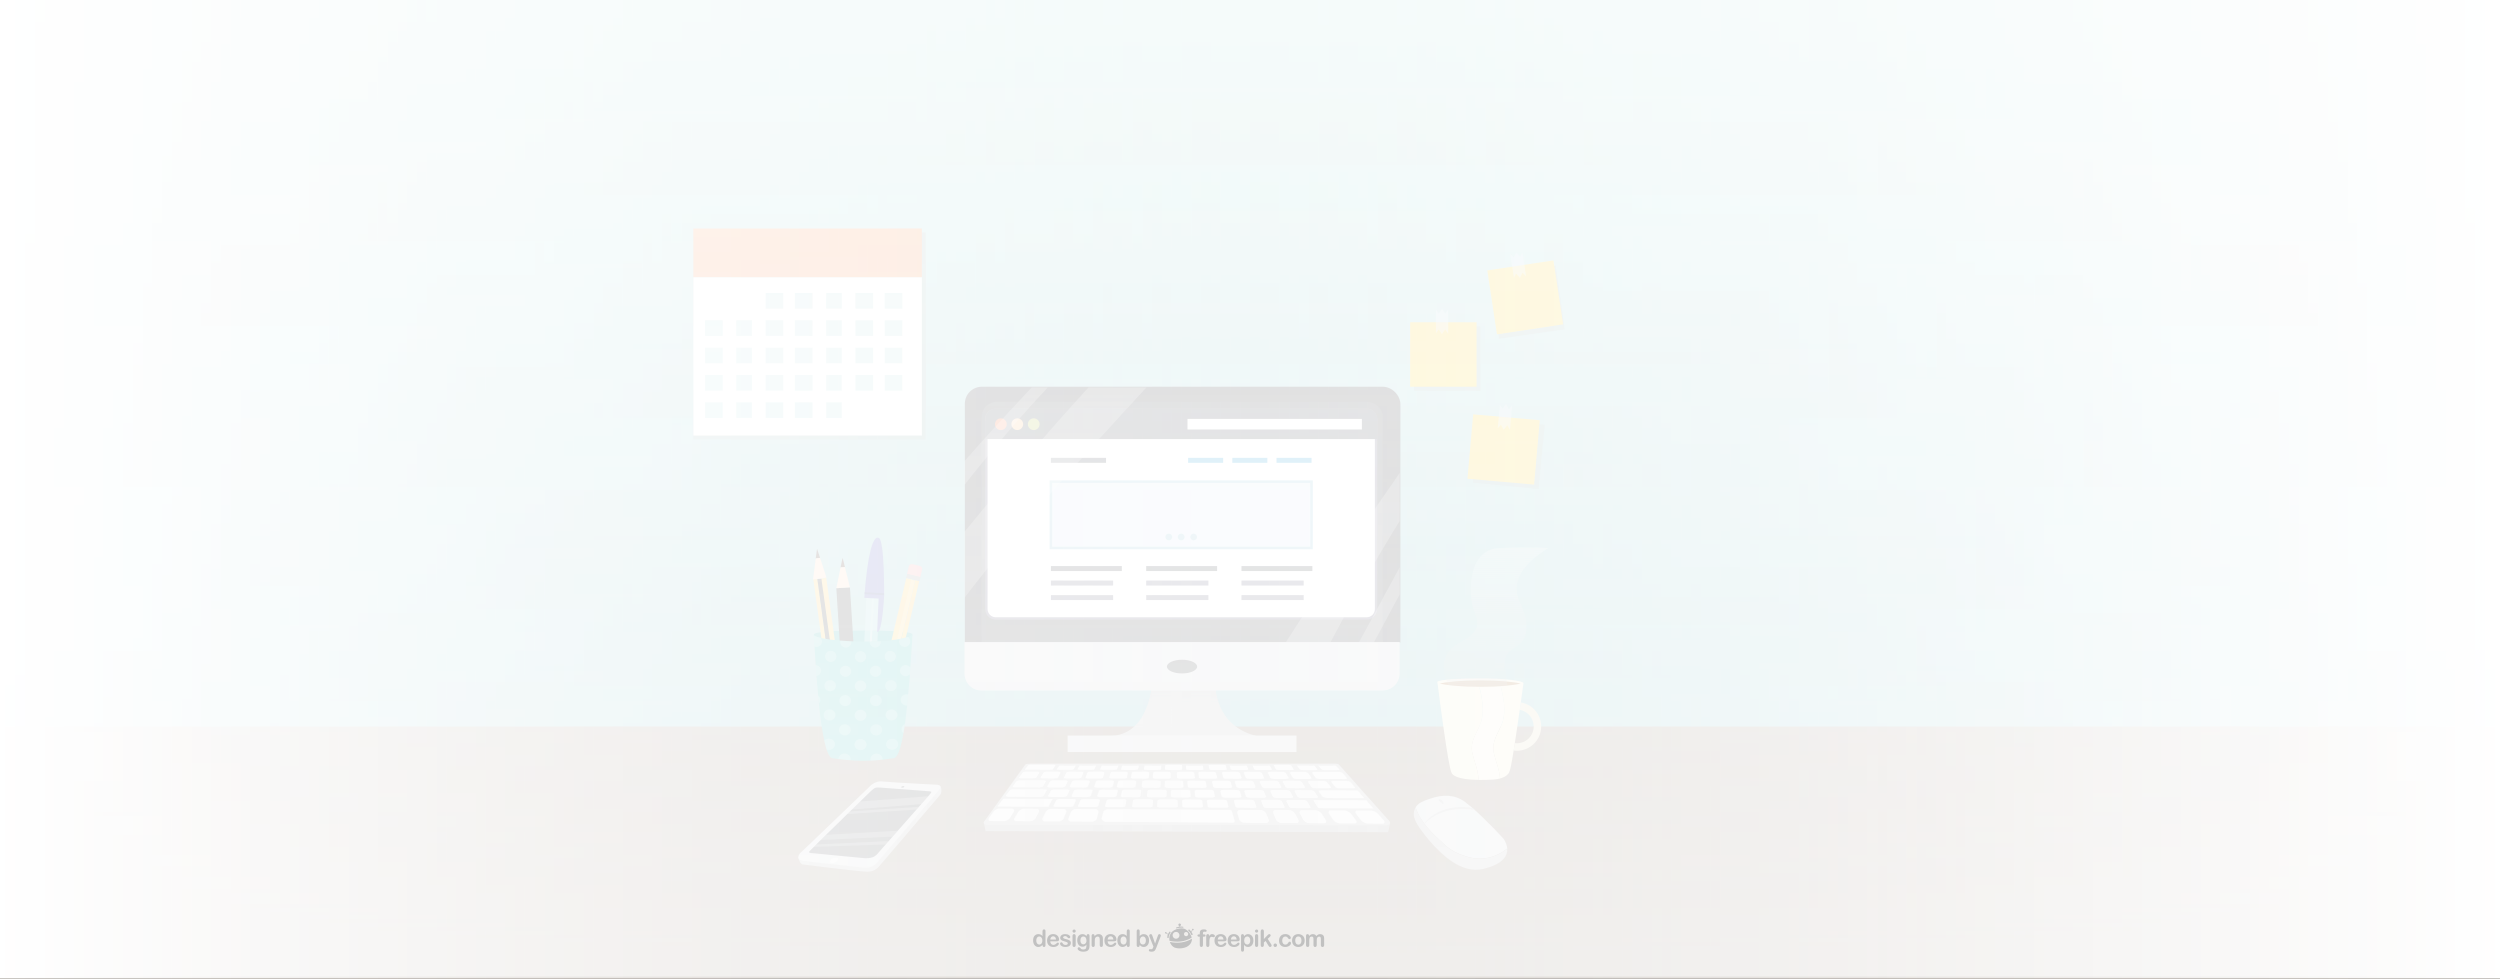 <?xml version="1.0" encoding="iso-8859-1"?>
<!-- Generator: Adobe Illustrator 17.1.0, SVG Export Plug-In . SVG Version: 6.00 Build 0)  -->
<!DOCTYPE svg PUBLIC "-//W3C//DTD SVG 1.1//EN" "http://www.w3.org/Graphics/SVG/1.1/DTD/svg11.dtd">
<svg version="1.1" xmlns="http://www.w3.org/2000/svg" xmlns:xlink="http://www.w3.org/1999/xlink" x="0px" y="0px"
	 viewBox="0 0 1280 501" style="enable-background:new 0 0 1280 501;" xml:space="preserve">
<rect x="0" y="0" width="1280" height="501" fill="#333333" stroke="none"/>
<g id="BACKGROUND_2">
	<linearGradient id="SVGID_1_" gradientUnits="userSpaceOnUse" x1="640" y1="-2.873367e-08" x2="640" y2="500">
		<stop  offset="0.012" style="stop-color:#B2DFDC"/>
		<stop  offset="0.629" style="stop-color:#83C1C5"/>
		<stop  offset="1" style="stop-color:#6CB2BA"/>
	</linearGradient>
	<rect style="fill:url(#SVGID_1_);" width="1280" height="500"/>
	<rect y="372" style="fill:#867667;" width="1280" height="129"/>
</g>
<g id="OBJECTS">
	<rect x="355" y="119" style="opacity:0.3;fill:#867667;" width="119" height="106"/>
	
		<rect x="755" y="216" transform="matrix(0.996 0.094 -0.094 0.996 25.377 -71.794)" style="opacity:0.3;fill:#867667;" width="33.999" height="33"/>
	<rect x="724" y="167" style="opacity:0.3;fill:#867667;" width="34" height="33"/>
	
		<rect x="765" y="138" transform="matrix(0.99 -0.141 0.141 0.99 -13.984 112.026)" style="opacity:0.3;fill:#867667;" width="33.999" height="33"/>
	<path style="opacity:0.3;fill:#867667;" d="M756,418.358c3.827,4.234,19.56,15.925,18.914,22.109
		c-0.783,7.515-16.494,8.741-22.273,8.795c-11.298,0.107-21.682-12.494-28.161-21.547c-5.976-8.348,0.43-14.081,9.544-16.155
		C744.315,409.219,748.759,410.348,756,418.358z"/>
	<path style="opacity:0.3;fill:#867667;" d="M450.804,401.577c0.506,1.702,34.157,0.584,34.226,2.6
		c0.05,1.479-32.889,40.717-32.889,40.717s-3.968,5.272-13.444,4.101l-31.216-5.542c0,0-6.581-0.554,11.154-11.327
		C433.76,422.938,450.804,401.577,450.804,401.577z"/>
	<path style="opacity:0.3;fill:#867667;" d="M717,425.351c0,2.761,2.039,5.31-4.158,5.649H513.788
		c-17.206,1.126-16.815-0.523-16.815-3.284l24.755-33.393c0-2.761,8.107-1.373,10.868-1.373l153-1.381
		c2.762,0,4.919,4.881,10.271,9.768L717,425.351z"/>
	<path style="opacity:0.3;fill:#867667;" d="M716,386c0,1.104-0.92,2-2.056,2H496.056c-1.135,0-2.056-0.896-2.056-2l0,0
		c0-1.104,0.92-2,2.056-2h217.889C715.08,384,716,384.896,716,386L716,386z"/>
	<ellipse style="opacity:0.3;fill:#867667;" cx="442.153" cy="388.893" rx="34.673" ry="6.171"/>
	<ellipse style="opacity:0.3;fill:#867667;" cx="759.153" cy="396.893" rx="34.673" ry="6.171"/>
	<g>
		<path style="fill:none;" d="M775.588,380.496c0.01,0.001,0.021,0.001,0.031,0.002c0.766-4.467,1.437-8.326,2.027-12.936
			c0.152-1.298,0.312-2.69,0.481-4.124c-0.008-0.002-0.016-0.004-0.023-0.005C777.352,368.8,776.458,374.964,775.588,380.496z"/>
		<path style="fill:none;" d="M775.619,380.498c0.329,0.039,0.664,0.066,1.004,0.066c4.768,0,8.633-3.866,8.633-8.634
			c0-4.253-3.079-7.779-7.128-8.493c-0.17,1.434-0.329,2.826-0.481,4.124C777.056,372.171,776.385,376.03,775.619,380.498z"/>
		<path style="fill:#E2DABA;" d="M778.631,359.649c0.116-0.844-0.267,1.802-0.503,3.788c4.049,0.714,7.128,4.239,7.128,8.493
			c0,4.768-3.865,8.634-8.633,8.634c-0.34,0-0.675-0.027-1.004-0.066c-0.419,2.44-0.881,5.239-0.638,3.768
			c0.538,0.071,1.084,0.121,1.642,0.121c6.879,0,12.456-5.577,12.456-12.457C789.079,365.735,784.553,360.612,778.631,359.649z"/>
		<path style="fill:#F7F3E2;" d="M764.815,385.465c-1.285-6.267,2.571-10.285,4.5-15.909c1.928-6.267,0.321-13.017-1.125-19.123
			c-0.088-0.308-0.182-0.623-0.275-0.941l-5.89-0.004l-4.092-0.003l-1.023-0.011c0.096,0.324,0.19,0.645,0.28,0.958
			c1.446,6.107,3.053,12.856,1.125,19.123c-1.929,5.624-5.785,9.642-4.5,15.909c0.964,4.178,2.571,7.713,3.054,11.892
			c0.077,0.659,0.135,1.317,0.182,1.976c1.297,0.016,2.709,0.002,4.259-0.05c0.836-0.028,1.701-0.064,2.616-0.114
			c0,0,1.952-0.02,4.057-0.583c-0.036-0.41-0.065-0.819-0.113-1.229C767.387,393.179,765.779,389.644,764.815,385.465z"/>
		<path style="fill:#F4EED2;" d="M780,349.735c0-1.185-9.88-2.396-22.066-2.396c-11.371,0-20.729,0.66-21.934,1.66h-0.056
			c0,0,0.003,0.147,0.007,0.178c-0.052,0.06-0.085,0.183-0.085,0.245c0,0.08,0.049,0.191,0.138,0.268
			c0.594,4.7,5.477,43.058,7.188,45.949c0.366,0.996,2.432,3.545,13.858,3.685c-0.047-0.659-0.104-1.314-0.182-1.972
			c-0.482-4.178-2.09-7.711-3.054-11.89c-1.285-6.267,2.571-10.099,4.5-15.723c1.803-5.86,0.515-12.74-0.843-17.74
			c0.154,0,0.307,0,0.461,0c3.793,0,7.361-0.278,10.479-0.441c1.378,5.854,2.731,12.143,0.902,18.09
			c-1.929,5.624-5.785,9.596-4.5,15.863c0.964,4.178,2.571,7.69,3.054,11.868c0.048,0.41,0.077,0.808,0.113,1.218
			c0.045-0.012,0.088-0.026,0.133-0.039c1.514-0.421,3.086-1.129,4.056-2.329c0.024-0.023,0.048-0.058,0.071-0.085
			c0.05-0.065,0.104-0.128,0.15-0.197c0.071-0.105,0.141-0.231,0.209-0.368c0.122-0.224,0.221-0.463,0.302-0.715
			c0.512-1.433,0.943-3.711,1.373-6.281c0.478-3.028,0.924-5.647,1.343-8.086c-0.011-0.001-0.021,0-0.031-0.002
			c0.87-5.532,1.764-11.696,2.517-17.064c0.008,0.001,0.016,0.004,0.023,0.005c0.236-1.986,0.5-3.816,0.835-5.956
			C779.593,352.866,780,350,780,350h-0.004C779.996,349,780,349.74,780,349.735z"/>
		<path style="fill:#A57134;" d="M757.855,351.631c-10.076,0-17.38-0.813-20.715-1.645c3.335-0.832,10.639-1.645,20.715-1.645
			c10.074,0,17.378,0.814,20.713,1.645C775.233,350.817,767.931,351.631,757.855,351.631z"/>
		<g style="opacity:0.3;">
			<g>
				<g>
					<defs>
						<path id="SVGID_2_" d="M792.667,280.593c-6-0.333-19.333-0.297-25,0.037c-14,0.667-16.334,17.704-13.667,30.038
							c1.333,5,4.333,8.333,0.667,13c-3,4-9,5.333-12.334,9.333c-4.728,5.438-3.251,12.049-0.685,17.931
							c4.035,0.43,9.832,0.7,16.285,0.7c5.269,0,10.101-0.181,13.896-0.48c-0.846-5.154-2.321-11.172-0.829-15.151
							c1.667-4,6-4.333,8.333-7.667c2.334-2.667,2.334-7.333,2-10.667c-1-7.333-7-13-4-21
							C779.667,289.667,786.667,284.259,792.667,280.593z"/>
					</defs>
					<clipPath id="SVGID_3_">
						<use xlink:href="#SVGID_2_"  style="overflow:visible;"/>
					</clipPath>
					<rect x="738" y="280" style="clip-path:url(#SVGID_3_);fill:#FFFFFF;" width="55" height="0"/>
					<rect x="738" y="280" style="clip-path:url(#SVGID_3_);fill:#FFFFFF;" width="55" height="1"/>
					<rect x="738" y="281" style="clip-path:url(#SVGID_3_);fill:#FEFEFE;" width="55" height="1"/>
					<rect x="738" y="282" style="clip-path:url(#SVGID_3_);fill:#FDFDFD;" width="55" height="1"/>
					<rect x="738" y="283" style="clip-path:url(#SVGID_3_);fill:#FCFCFC;" width="55" height="1"/>
					<rect x="738" y="284" style="clip-path:url(#SVGID_3_);fill:#FBFBFB;" width="55" height="0"/>
					<rect x="738" y="284" style="clip-path:url(#SVGID_3_);fill:#FAFAFA;" width="55" height="1"/>
					<rect x="738" y="285" style="clip-path:url(#SVGID_3_);fill:#F9F9F9;" width="55" height="1"/>
					<rect x="738" y="286" style="clip-path:url(#SVGID_3_);fill:#F8F8F8;" width="55" height="1"/>
					<rect x="738" y="287" style="clip-path:url(#SVGID_3_);fill:#F7F7F7;" width="55" height="1"/>
					<rect x="738" y="288" style="clip-path:url(#SVGID_3_);fill:#F6F6F6;" width="55" height="1"/>
					<rect x="738" y="289" style="clip-path:url(#SVGID_3_);fill:#F5F5F5;" width="55" height="0"/>
					<rect x="738" y="289" style="clip-path:url(#SVGID_3_);fill:#F4F4F5;" width="55" height="1"/>
					<rect x="738" y="290" style="clip-path:url(#SVGID_3_);fill:#F3F3F4;" width="55" height="1"/>
					<rect x="738" y="291" style="clip-path:url(#SVGID_3_);fill:#F2F2F3;" width="55" height="1"/>
					<rect x="738" y="292" style="clip-path:url(#SVGID_3_);fill:#F1F1F2;" width="55" height="1"/>
					<rect x="738" y="293" style="clip-path:url(#SVGID_3_);fill:#F0F0F1;" width="55" height="0"/>
					<rect x="738" y="293" style="clip-path:url(#SVGID_3_);fill:#EFEFF0;" width="55" height="1"/>
					<rect x="738" y="294" style="clip-path:url(#SVGID_3_);fill:#EEEEEF;" width="55" height="1"/>
					<rect x="738" y="295" style="clip-path:url(#SVGID_3_);fill:#EDEDEE;" width="55" height="1"/>
					<rect x="738" y="296" style="clip-path:url(#SVGID_3_);fill:#ECECED;" width="55" height="1"/>
					<rect x="738" y="297" style="clip-path:url(#SVGID_3_);fill:#EBEBEC;" width="55" height="1"/>
					<rect x="738" y="298" style="clip-path:url(#SVGID_3_);fill:#EAEAEB;" width="55" height="0"/>
					<rect x="738" y="298" style="clip-path:url(#SVGID_3_);fill:#E9EAEA;" width="55" height="1"/>
					<rect x="738" y="299" style="clip-path:url(#SVGID_3_);fill:#E8E9E9;" width="55" height="1"/>
					<rect x="738" y="300" style="clip-path:url(#SVGID_3_);fill:#E7E8E8;" width="55" height="1"/>
					<rect x="738" y="301" style="clip-path:url(#SVGID_3_);fill:#E6E7E7;" width="55" height="1"/>
					<rect x="738" y="302" style="clip-path:url(#SVGID_3_);fill:#E5E6E6;" width="55" height="0"/>
					<rect x="738" y="302" style="clip-path:url(#SVGID_3_);fill:#E4E5E5;" width="55" height="1"/>
					<rect x="738" y="303" style="clip-path:url(#SVGID_3_);fill:#E3E4E4;" width="55" height="1"/>
					<rect x="738" y="304" style="clip-path:url(#SVGID_3_);fill:#E2E3E3;" width="55" height="1"/>
					<rect x="738" y="305" style="clip-path:url(#SVGID_3_);fill:#E1E2E2;" width="55" height="1"/>
					<rect x="738" y="306" style="clip-path:url(#SVGID_3_);fill:#E0E1E1;" width="55" height="1"/>
					<rect x="738" y="307" style="clip-path:url(#SVGID_3_);fill:#DFE0E0;" width="55" height="0"/>
					<rect x="738" y="307" style="clip-path:url(#SVGID_3_);fill:#DEDFE0;" width="55" height="1"/>
					<rect x="738" y="308" style="clip-path:url(#SVGID_3_);fill:#DDDEDF;" width="55" height="1"/>
					<rect x="738" y="309" style="clip-path:url(#SVGID_3_);fill:#DCDDDE;" width="55" height="1"/>
					<rect x="738" y="310" style="clip-path:url(#SVGID_3_);fill:#DBDCDD;" width="55" height="1"/>
					<rect x="738" y="311" style="clip-path:url(#SVGID_3_);fill:#DADBDC;" width="55" height="0"/>
					<rect x="738" y="311" style="clip-path:url(#SVGID_3_);fill:#D9DADB;" width="55" height="1"/>
					<rect x="738" y="312" style="clip-path:url(#SVGID_3_);fill:#D8D9DA;" width="55" height="1"/>
					<rect x="738" y="313" style="clip-path:url(#SVGID_3_);fill:#D7D8D9;" width="55" height="1"/>
					<rect x="738" y="314" style="clip-path:url(#SVGID_3_);fill:#D6D7D8;" width="55" height="1"/>
					<rect x="738" y="315" style="clip-path:url(#SVGID_3_);fill:#D5D6D7;" width="55" height="1"/>
					<rect x="738" y="316" style="clip-path:url(#SVGID_3_);fill:#D4D5D6;" width="55" height="0"/>
					<rect x="738" y="316" style="clip-path:url(#SVGID_3_);fill:#D2D4D5;" width="55" height="1"/>
					<rect x="738" y="317" style="clip-path:url(#SVGID_3_);fill:#D1D3D4;" width="55" height="1"/>
					<rect x="738" y="318" style="clip-path:url(#SVGID_3_);fill:#D0D2D3;" width="55" height="1"/>
					<rect x="738" y="319" style="clip-path:url(#SVGID_3_);fill:#CFD1D2;" width="55" height="1"/>
					<rect x="738" y="320" style="clip-path:url(#SVGID_3_);fill:#CED0D1;" width="55" height="1"/>
					<rect x="738" y="321" style="clip-path:url(#SVGID_3_);fill:#CDCFD0;" width="55" height="0"/>
					<rect x="738" y="321" style="clip-path:url(#SVGID_3_);fill:#CCCECF;" width="55" height="1"/>
					<rect x="738" y="322" style="clip-path:url(#SVGID_3_);fill:#CBCDCE;" width="55" height="1"/>
					<rect x="738" y="323" style="clip-path:url(#SVGID_3_);fill:#CACCCD;" width="55" height="1"/>
					<rect x="738" y="324" style="clip-path:url(#SVGID_3_);fill:#C9CBCC;" width="55" height="1"/>
					<rect x="738" y="325" style="clip-path:url(#SVGID_3_);fill:#C8CACC;" width="55" height="0"/>
					<rect x="738" y="325" style="clip-path:url(#SVGID_3_);fill:#C7C9CB;" width="55" height="1"/>
					<rect x="738" y="326" style="clip-path:url(#SVGID_3_);fill:#C6C8CA;" width="55" height="1"/>
					<rect x="738" y="327" style="clip-path:url(#SVGID_3_);fill:#C5C7C9;" width="55" height="1"/>
					<rect x="738" y="328" style="clip-path:url(#SVGID_3_);fill:#C4C6C8;" width="55" height="1"/>
					<rect x="738" y="329" style="clip-path:url(#SVGID_3_);fill:#C3C5C7;" width="55" height="1"/>
					<rect x="738" y="330" style="clip-path:url(#SVGID_3_);fill:#C2C4C6;" width="55" height="0"/>
					<rect x="738" y="330" style="clip-path:url(#SVGID_3_);fill:#C1C3C5;" width="55" height="1"/>
					<rect x="738" y="331" style="clip-path:url(#SVGID_3_);fill:#C0C2C4;" width="55" height="1"/>
					<rect x="738" y="332" style="clip-path:url(#SVGID_3_);fill:#BFC1C3;" width="55" height="1"/>
					<rect x="738" y="333" style="clip-path:url(#SVGID_3_);fill:#BEC0C2;" width="55" height="1"/>
					<rect x="738" y="334" style="clip-path:url(#SVGID_3_);fill:#BDC0C1;" width="55" height="0"/>
					<rect x="738" y="334" style="clip-path:url(#SVGID_3_);fill:#BCBFC0;" width="55" height="1"/>
					<rect x="738" y="335" style="clip-path:url(#SVGID_3_);fill:#BBBEBF;" width="55" height="1"/>
					<rect x="738" y="336" style="clip-path:url(#SVGID_3_);fill:#BABDBE;" width="55" height="1"/>
					<rect x="738" y="337" style="clip-path:url(#SVGID_3_);fill:#B9BCBD;" width="55" height="1"/>
					<rect x="738" y="338" style="clip-path:url(#SVGID_3_);fill:#B8BBBC;" width="55" height="1"/>
					<rect x="738" y="339" style="clip-path:url(#SVGID_3_);fill:#B7BABB;" width="55" height="0"/>
					<rect x="738" y="339" style="clip-path:url(#SVGID_3_);fill:#B6B9BA;" width="55" height="1"/>
					<rect x="738" y="340" style="clip-path:url(#SVGID_3_);fill:#B5B8B9;" width="55" height="1"/>
					<rect x="738" y="341" style="clip-path:url(#SVGID_3_);fill:#B4B7B8;" width="55" height="1"/>
					<rect x="738" y="342" style="clip-path:url(#SVGID_3_);fill:#B3B6B7;" width="55" height="1"/>
					<rect x="738" y="343" style="clip-path:url(#SVGID_3_);fill:#B2B5B7;" width="55" height="0"/>
					<rect x="738" y="343" style="clip-path:url(#SVGID_3_);fill:#B1B4B6;" width="55" height="1"/>
					<rect x="738" y="344" style="clip-path:url(#SVGID_3_);fill:#B0B3B5;" width="55" height="1"/>
					<rect x="738" y="345" style="clip-path:url(#SVGID_3_);fill:#AFB2B4;" width="55" height="1"/>
					<rect x="738" y="346" style="clip-path:url(#SVGID_3_);fill:#AEB1B3;" width="55" height="1"/>
					<rect x="738" y="347" style="clip-path:url(#SVGID_3_);fill:#ADB0B2;" width="55" height="1"/>
					<rect x="738" y="348" style="clip-path:url(#SVGID_3_);fill:#ACAFB1;" width="55" height="0"/>
					<rect x="738" y="348" style="clip-path:url(#SVGID_3_);fill:#ABAEB0;" width="55" height="1"/>
					<rect x="738" y="349" style="clip-path:url(#SVGID_3_);fill:#AAADAF;" width="55" height="1"/>
					<rect x="738" y="350" style="clip-path:url(#SVGID_3_);fill:#A9ACAE;" width="55" height="1"/>
					<rect x="738" y="351" style="clip-path:url(#SVGID_3_);fill:#A8ABAD;" width="55" height="1"/>
					<path style="clip-path:url(#SVGID_3_);fill:#A8ABAD;" d="M737.605,352h55.063H737.605z"/>
				</g>
			</g>
		</g>
	</g>
	<g>
		<g>
			<path style="fill:#BCBCBC;" d="M590.037,348.006c0,0-0.583,28.875-22.458,28.875v4.374h75.246v-4.667
				c0,0-20.706-3.209-20.706-28.582H590.037z"/>
			<linearGradient id="SVGID_4_" gradientUnits="userSpaceOnUse" x1="605.202" y1="381.255" x2="605.202" y2="348.006">
				<stop  offset="0" style="stop-color:#FFFFFF;stop-opacity:0"/>
				<stop  offset="1" style="stop-color:#A8ABAD"/>
			</linearGradient>
			<path style="opacity:0.3;fill:url(#SVGID_4_);" d="M590.037,348.006c0,0-0.583,28.875-22.458,28.875v4.374h75.246v-4.667
				c0,0-20.706-3.209-20.706-28.582H590.037z"/>
			<rect x="546.619" y="376.612" style="fill:#D4D5D8;" width="117.169" height="8.435"/>
			<path style="fill:#2A2B30;" d="M707.866,198H502.749c-4.833,0-8.749,3.917-8.749,8.749V329h164.418h37.591
				c-0.047,0,20.991,0,20.991,0v-38.568v-23.646v-9v-50.651C717,202.303,712.698,198,707.866,198z"/>
			<path style="fill:#2A2B30;" d="M703.782,328.54"/>
			<path style="fill:#3B3D40;" d="M707.866,320.812c0,4.376,0,7.924,0,7.924H502.54c0,0,0-3.548,0-7.924V213.623
				c0-4.377,3.548-7.925,7.926-7.925h189.476c4.377,0,7.925,3.548,7.925,7.925V320.812z"/>
			<g>
				<g>
					<path style="fill:#FFFFFF;" d="M509.82,316.639c-2.639,0-4.788-2.146-4.788-4.787v-97.239c0-2.639,2.148-4.786,4.788-4.786
						h189.928c2.639,0,4.787,2.146,4.787,4.786v97.239c0,2.641-2.148,4.787-4.787,4.787H509.82z"/>
					<path style="fill:#615D77;" d="M699.748,210.427c2.307,0,4.185,1.877,4.185,4.186v97.239c0,2.308-1.879,4.187-4.185,4.187
						H509.82c-2.308,0-4.186-1.879-4.186-4.187v-97.239c0-2.308,1.878-4.186,4.186-4.186H699.748 M699.748,209.225H509.82
						c-2.975,0-5.388,2.412-5.388,5.388v97.239c0,2.977,2.412,5.388,5.388,5.388h189.928c2.977,0,5.388-2.411,5.388-5.388v-97.239
						C705.136,211.637,702.725,209.225,699.748,209.225L699.748,209.225z"/>
				</g>
				<path style="fill:#3F444C;" d="M699.748,209.225H509.82c-2.975,0-5.388,2.412-5.388,5.388v10.205h200.704v-10.205
					C705.136,211.637,702.725,209.225,699.748,209.225z"/>
				<g>
					<circle style="fill:#F16228;" cx="512.445" cy="217.19" r="3.006"/>
					<circle style="fill:#F6B979;" cx="520.858" cy="217.19" r="3.006"/>
					<circle style="fill:#B0BD46;" cx="529.271" cy="217.19" r="3.004"/>
				</g>
				<rect x="607.995" y="214.485" style="fill:#FFFFFF;" width="89.289" height="5.409"/>
				<g>
					<rect x="538.062" y="234.422" style="fill:#3F444C;" width="28.225" height="2.544"/>
					<g>
						<rect x="538.062" y="289.821" style="fill:#3F444C;" width="36.308" height="2.545"/>
						<rect x="538.062" y="297.251" style="fill:#64647A;" width="31.861" height="2.543"/>
						<rect x="538.062" y="304.68" style="fill:#64647A;" width="31.861" height="2.544"/>
					</g>
					<g>
						<rect x="586.849" y="289.821" style="fill:#3F444C;" width="36.307" height="2.545"/>
						<rect x="586.849" y="297.251" style="fill:#64647A;" width="31.861" height="2.543"/>
						<rect x="586.849" y="304.68" style="fill:#64647A;" width="31.861" height="2.544"/>
					</g>
					<g>
						<rect x="635.633" y="289.821" style="fill:#3F444C;" width="36.307" height="2.545"/>
						<rect x="635.633" y="297.251" style="fill:#64647A;" width="31.86" height="2.543"/>
						<rect x="635.633" y="304.68" style="fill:#64647A;" width="31.86" height="2.544"/>
					</g>
					<rect x="653.576" y="234.422" style="fill:#209CD3;" width="17.93" height="2.544"/>
					<rect x="630.946" y="234.422" style="fill:#209CD3;" width="17.93" height="2.544"/>
					<rect x="608.315" y="234.422" style="fill:#209CD3;" width="17.934" height="2.544"/>
					<g>
						<rect x="538.062" y="246.624" style="fill:#DAE9F2;" width="133.445" height="33.958"/>
						<path style="fill:#8FC3D5;" d="M672.158,281.235H537.411v-35.263h134.746V281.235L672.158,281.235z M538.713,279.929h132.143
							v-32.654H538.713V279.929L538.713,279.929z"/>
					</g>
					<g>
						<circle style="fill:#8FC3D5;" cx="598.42" cy="274.945" r="1.715"/>
						<circle style="fill:#8FC3D5;" cx="604.785" cy="274.945" r="1.716"/>
						<path style="fill:#8FC3D5;" d="M612.864,274.945c0,0.946-0.768,1.714-1.717,1.714c-0.946,0-1.711-0.768-1.711-1.714
							c0-0.947,0.765-1.714,1.711-1.714C612.096,273.231,612.864,273.998,612.864,274.945z"/>
					</g>
				</g>
			</g>
			<path style="fill:#D4D5D8;" d="M502.54,353.548h205.327c4.832,0,8.75-3.917,8.75-8.75v-16.062H493.79v16.062
				C493.79,349.631,497.706,353.548,502.54,353.548z"/>
			<ellipse style="fill:#3B3D40;" cx="605.203" cy="341.299" rx="7.728" ry="3.5"/>
		</g>
		<path style="opacity:0.25;fill:#FFFFFF;" d="M557.333,198.386c-21.976,23.954-42.986,48.861-63.543,73.897v33.769
			c28.957-37.63,60.911-72.734,93.171-107.666H557.333z"/>
		<path style="opacity:0.25;fill:#FFFFFF;" d="M716.616,290.432c-6.934,12.758-13.751,25.586-20.75,38.304h7.664
			c4.375-8.111,8.771-16.225,13.086-24.384V290.432z"/>
		<path style="opacity:0.25;fill:#FFFFFF;" d="M716.616,242.2c-19.849,28.603-39.527,57.244-58.198,86.537h22.824
			c11.222-21.147,22.908-41.815,35.374-61.95V242.2z"/>
		<path style="opacity:0.25;fill:#FFFFFF;" d="M528.269,198.386c-11.76,12.333-23.214,24.971-34.479,37.754v12.185
			c13.508-17.263,27.715-33.915,42.595-49.939H528.269z"/>
	</g>
	<g>
		<polygon style="fill:#A8A8A8;" points="503.665,421.036 504.645,425.546 710.708,426.085 711.712,421.512 		"/>
		<g>
			<path style="fill:#BCBCBC;" d="M711.379,420.408c0.665,0.747,0.375,2.04-1.304,2.029l-204.447-0.102
				c-1.529-0.011-2.357-0.894-1.819-1.599l21.112-29.229c0.323-0.423,1.794-0.507,2.969-0.507h155.23
				c1.263,0,2.084,0.092,2.475,0.53L711.379,420.408z"/>
			<path style="fill:#EDEDED;" d="M649.644,419.857c0.197,0.494-0.287,1.476-1.375,1.468l-11.39-0.078
				c-1.083-0.008-2.236-0.997-2.375-1.488l-1.057-3.539c-0.132-0.462,0.33-1.566,1.356-1.56l10.811,0.059
				c1.032,0.005,2.366,1.122,2.552,1.585L649.644,419.857z"/>
			<path style="fill:#EDEDED;" d="M561.537,419.283c-0.145,0.482-1.282,1.439-2.328,1.432l-10.938-0.075
				c-1.04-0.007-1.483-0.972-1.283-1.453l1.312-3.456c0.188-0.451,1.313-1.53,2.302-1.524l10.404,0.056
				c0.994,0.005,1.59,1.097,1.455,1.55L561.537,419.283z"/>
			<path style="fill:#EDEDED;" d="M537.044,412.577c-0.225,0.43,0.4,0.522-1.517,0.513l-23.353-0.12
				c-1.896-0.01-1.509-0.097-1.191-0.524l2.238-2.951c0.3-0.403,0.26-0.554,2.091-0.546l22.552,0.095
				c1.851,0.008,0.984,0.155,0.772,0.562L537.044,412.577z"/>
			<path style="fill:#EDEDED;" d="M702.71,413.408c0.39,0.449,1.407,0.547-0.66,0.537l-25.172-0.13
				c-2.043-0.01-1.964-0.102-2.245-0.548l-1.947-3.082c-0.267-0.421-0.473-0.577,1.494-0.569l24.242,0.102
				c1.99,0.009,1.225,0.162,1.593,0.586L702.71,413.408z"/>
			<path style="fill:#EDEDED;" d="M544.573,419.172c-0.21,0.479-1.469,1.433-2.505,1.425l-7.211-0.049
				c-1.033-0.007-1.371-0.969-1.12-1.446l1.662-3.444c0.235-0.45,1.459-1.525,2.442-1.519l6.86,0.037
				c0.986,0.005,1.445,1.092,1.248,1.542L544.573,419.172z"/>
			<path style="fill:#EDEDED;" d="M530.136,419.078c-0.264,0.478-1.626,1.427-2.656,1.419l-7.162-0.05
				c-1.026-0.006-1.25-0.964-0.946-1.44l2.04-3.43c0.286-0.448,1.616-1.518,2.593-1.514l6.816,0.037
				c0.981,0.005,1.321,1.087,1.074,1.537L530.136,419.078z"/>
			<path style="fill:#EDEDED;" d="M516.987,418.992c-0.312,0.476-1.769,1.421-2.793,1.414l-7.118-0.048
				c-1.02-0.007-1.141-0.96-0.789-1.436l2.383-3.416c0.332-0.447,1.757-1.513,2.729-1.509l6.777,0.037
				c0.974,0.004,1.209,1.083,0.914,1.531L516.987,418.992z"/>
			<path style="fill:#EDEDED;" d="M553.741,398.09c-0.145,0.332-0.958,0.531-1.817,0.528l-5.975-0.011
				c-0.856-0.001-1.415-0.203-1.242-0.533l1.148-2.387c0.164-0.313,0.91-0.648,1.739-0.646l5.779,0.005
				c0.831,0.001,1.455,0.337,1.317,0.652L553.741,398.09z"/>
			<path style="fill:#EDEDED;" d="M541.705,398.07c-0.183,0.331-1.018,0.529-1.872,0.528l-5.942-0.011
				c-0.852-0.002-1.381-0.202-1.171-0.531l1.411-2.38c0.201-0.314,0.973-0.646,1.796-0.646l5.749,0.006
				c0.827,0,1.416,0.335,1.242,0.649L541.705,398.07z"/>
			<path style="fill:#EDEDED;" d="M576.999,398.129c-0.071,0.333-0.842,0.533-1.71,0.532l-6.039-0.011
				c-0.866-0.001-1.481-0.204-1.381-0.536l0.636-2.4c0.095-0.315,0.789-0.651,1.626-0.65l5.839,0.005
				c0.839,0.002,1.528,0.339,1.462,0.655L576.999,398.129z"/>
			<path style="fill:#EDEDED;" d="M564.834,398.109c-0.11,0.333-0.903,0.532-1.767,0.53l-6.005-0.011
				c-0.86-0.001-1.446-0.203-1.309-0.535l0.904-2.393c0.132-0.315,0.853-0.649,1.685-0.648l5.808,0.005
				c0.835,0.001,1.49,0.337,1.385,0.653L564.834,398.109z"/>
			<path style="fill:#EDEDED;" d="M530.729,398.052c-0.216,0.329-1.072,0.527-1.922,0.525l-5.911-0.011
				c-0.848-0.001-1.35-0.201-1.106-0.53l1.65-2.373c0.232-0.312,1.028-0.645,1.848-0.644l5.721,0.005
				c0.822,0.001,1.38,0.335,1.175,0.648L530.729,398.052z"/>
			<path style="fill:#EDEDED;" d="M694.396,420.149c0.377,0.499,0.232,1.494-0.877,1.485l-7.721-0.053
				c-1.106-0.007-2.665-1.009-2.995-1.508l-2.404-3.585c-0.311-0.468-0.228-1.584,0.819-1.579l7.319,0.039
				c1.053,0.006,2.771,1.135,3.125,1.604L694.396,420.149z"/>
			<path style="fill:#EDEDED;" d="M708.646,420.242c0.436,0.502,0.401,1.5-0.716,1.492l-7.769-0.053
				c-1.112-0.007-2.793-1.014-3.181-1.515l-2.806-3.6c-0.364-0.469-0.393-1.589,0.661-1.583l7.364,0.039
				c1.06,0.005,2.901,1.139,3.31,1.61L708.646,420.242z"/>
			<path style="fill:#EDEDED;" d="M678.951,420.049c0.314,0.497,0.052,1.487-1.051,1.479l-7.667-0.053
				c-1.097-0.007-2.526-1.005-2.796-1.501l-1.974-3.571c-0.253-0.467-0.049-1.578,0.992-1.573l7.272,0.04
				c1.046,0.005,2.631,1.131,2.927,1.598L678.951,420.049z"/>
			<path style="fill:#EDEDED;" d="M664.886,419.957c0.26,0.496-0.111,1.482-1.206,1.474l-7.618-0.052
				c-1.092-0.008-2.404-1.002-2.616-1.496l-1.584-3.558c-0.2-0.463,0.113-1.572,1.148-1.566l7.23,0.039
				c1.038,0.005,2.501,1.126,2.745,1.591L664.886,419.957z"/>
			<path style="fill:#EDEDED;" d="M681.412,402.973c0.282,0.373-0.271,0.658-1.221,0.655l-6.61-0.02
				c-0.946-0.003-1.907-0.29-2.155-0.663l-1.702-2.557c-0.234-0.352,0.324-0.619,1.238-0.618l6.377,0.012
				c0.916,0.002,1.866,0.274,2.133,0.626L681.412,402.973z"/>
			<path style="fill:#EDEDED;" d="M693.679,403.006c0.324,0.375-0.201,0.66-1.155,0.657l-6.646-0.019
				c-0.953-0.003-1.949-0.292-2.239-0.665l-1.993-2.564c-0.274-0.353,0.26-0.622,1.177-0.62l6.412,0.013
				c0.922,0.002,1.905,0.274,2.213,0.628L693.679,403.006z"/>
			<path style="fill:#EDEDED;" d="M668.106,402.936c0.236,0.373-0.345,0.656-1.29,0.653l-6.572-0.019
				c-0.94-0.002-1.863-0.29-2.064-0.66l-1.391-2.549c-0.189-0.351,0.396-0.618,1.304-0.616l6.341,0.013
				c0.911,0.001,1.827,0.271,2.05,0.624L668.106,402.936z"/>
			<path style="fill:#EDEDED;" d="M655.979,402.904c0.194,0.37-0.415,0.653-1.354,0.651l-6.536-0.019
				c-0.935-0.003-1.825-0.289-1.984-0.659L645,400.336c-0.151-0.35,0.457-0.616,1.361-0.614l6.308,0.012
				c0.907,0.002,1.789,0.272,1.973,0.623L655.979,402.904z"/>
			<path style="fill:#EDEDED;" d="M674.548,393.912c0.237,0.314-0.451,0.354-1.322,0.354l-6.051-0.005
				c-0.866-0.001-1.573-0.042-1.781-0.355l-1.294-1.781c-0.199-0.299,0.488-0.125,1.329-0.125h5.872
				c0.844,0,1.534-0.173,1.761,0.127L674.548,393.912z"/>
			<path style="fill:#EDEDED;" d="M685.786,393.92c0.273,0.315-0.402,0.355-1.276,0.354l-6.081-0.005
				c-0.871,0-1.599-0.042-1.842-0.356l-1.529-1.787c-0.231-0.299,0.446-0.127,1.293-0.127h5.9c0.849,0,1.553-0.171,1.814,0.129
				L685.786,393.92z"/>
			<path style="fill:#EDEDED;" d="M662.351,393.904c0.198,0.313-0.504,0.352-1.369,0.352l-6.018-0.004
				c-0.862-0.001-1.547-0.042-1.718-0.355l-1.04-1.97c-0.162-0.297,0.533-0.319,1.37-0.319l5.842,0.001
				c0.839,0,1.513,0.021,1.701,0.319L662.351,393.904z"/>
			<path style="fill:#EDEDED;" d="M651.229,393.896c0.164,0.312-0.552,0.352-1.412,0.351l-5.988-0.004
				c-0.857-0.001-1.523-0.042-1.657-0.354l-0.812-1.769c-0.129-0.297,0.575-0.12,1.407-0.12h5.814c0.835,0,1.495-0.175,1.65,0.123
				L651.229,393.896z"/>
			<path style="fill:#EDEDED;" d="M659.861,398.269c0.198,0.339-0.42,0.543-1.32,0.542l-6.272-0.011
				c-0.898-0.002-1.719-0.208-1.887-0.548l-1.232-2.446c-0.159-0.323,0.348-0.665,1.215-0.664l6.056,0.007
				c0.87,0.001,1.799,0.344,1.988,0.667L659.861,398.269z"/>
			<path style="fill:#EDEDED;" d="M671.501,398.288c0.236,0.341-0.36,0.546-1.266,0.544l-6.304-0.011
				c-0.902-0.003-1.754-0.208-1.959-0.549l-1.501-2.454c-0.195-0.323,0.283-0.666,1.155-0.666l6.088,0.007
				c0.873,0.001,1.837,0.346,2.062,0.669L671.501,398.288z"/>
			<path style="fill:#EDEDED;" d="M647.233,398.248c0.156,0.339-0.486,0.542-1.382,0.541l-6.234-0.012
				c-0.894-0.001-1.683-0.207-1.808-0.545l-0.945-2.44c-0.119-0.321,0.415-0.662,1.278-0.661l6.023,0.005
				c0.865,0.001,1.758,0.344,1.906,0.666L647.233,398.248z"/>
			<path style="fill:#EDEDED;" d="M635.721,398.228c0.118,0.338-0.546,0.542-1.437,0.54l-6.203-0.011
				c-0.889-0.002-1.65-0.208-1.737-0.544l-0.682-2.434c-0.085-0.321,0.477-0.661,1.336-0.659l5.994,0.005
				c0.86,0.001,1.719,0.342,1.83,0.664L635.721,398.228z"/>
			<path style="fill:#EDEDED;" d="M611.839,398.188c0.04,0.336-0.667,0.539-1.55,0.537l-6.137-0.011
				c-0.879-0.001-1.579-0.205-1.59-0.54l-0.143-2.42c-0.01-0.319,0.605-0.657,1.455-0.656l5.931,0.006
				c0.853,0,1.641,0.34,1.679,0.66L611.839,398.188z"/>
			<path style="fill:#EDEDED;" d="M623.229,398.207c0.078,0.337-0.609,0.54-1.496,0.538l-6.168-0.011
				c-0.884-0.001-1.613-0.206-1.66-0.542l-0.399-2.426c-0.045-0.32,0.545-0.659,1.398-0.658l5.96,0.006
				c0.857,0.001,1.679,0.342,1.754,0.662L623.229,398.207z"/>
			<path style="fill:#EDEDED;" d="M599.478,398.167c0.001,0.335-0.729,0.536-1.606,0.535l-6.102-0.011
				c-0.874-0.001-1.544-0.205-1.516-0.539l0.135-2.413c0.027-0.318,0.671-0.655,1.516-0.654l5.898,0.005
				c0.848,0.001,1.601,0.34,1.602,0.659L599.478,398.167z"/>
			<path style="fill:#EDEDED;" d="M588.21,398.148c-0.035,0.335-0.787,0.535-1.659,0.533l-6.069-0.011
				c-0.87-0.001-1.513-0.204-1.449-0.537l0.386-2.407c0.062-0.316,0.731-0.653,1.572-0.652l5.869,0.005
				c0.843,0.001,1.564,0.339,1.531,0.657L588.21,398.148z"/>
			<path style="fill:#EDEDED;" d="M560.329,393.832c-0.119,0.306-0.935,0.345-1.76,0.345l-5.745-0.005
				c-0.825-0.001-1.334-0.04-1.189-0.346l1.022-1.719c0.139-0.292,0.904-0.106,1.704-0.106h5.584c0.803,0,1.347-0.185,1.233,0.109
				L560.329,393.832z"/>
			<path style="fill:#EDEDED;" d="M549.708,393.824c-0.15,0.306-0.978,0.344-1.8,0.343l-5.717-0.005
				c-0.819,0-1.311-0.04-1.134-0.344l1.231-1.714c0.169-0.292,0.941-0.104,1.738-0.104h5.557c0.799,0,1.33-0.185,1.185,0.106
				L549.708,393.824z"/>
			<path style="fill:#EDEDED;" d="M582.705,393.848c-0.05,0.308-0.842,0.347-1.676,0.346l-5.804-0.005
				c-0.833,0-1.379-0.04-1.302-0.347l0.578-1.732c0.074-0.293,0.823-0.109,1.632-0.109h5.64c0.811,0,1.382-0.182,1.334,0.11
				L582.705,393.848z"/>
			<path style="fill:#EDEDED;" d="M571.975,393.84c-0.083,0.307-0.886,0.347-1.717,0.345l-5.775-0.005
				c-0.828-0.001-1.358-0.041-1.248-0.346l0.791-1.725c0.105-0.294,0.862-0.109,1.667-0.109h5.613c0.808,0,1.366-0.184,1.286,0.109
				L571.975,393.84z"/>
			<path style="fill:#EDEDED;" d="M639.158,393.888c0.127,0.311-0.604,0.351-1.46,0.351l-5.955-0.005
				c-0.853-0.001-1.497-0.042-1.595-0.353l-0.563-1.761c-0.093-0.298,0.618-0.12,1.448-0.12h5.782c0.83,0,1.475-0.177,1.594,0.121
				L639.158,393.888z"/>
			<path style="fill:#EDEDED;" d="M616.206,393.871c0.054,0.309-0.702,0.35-1.549,0.349l-5.893-0.004
				c-0.844,0-1.449-0.04-1.475-0.35l-0.097-1.75c-0.025-0.296,0.701-0.115,1.522-0.115h5.724c0.824,0,1.439-0.179,1.489,0.117
				L616.206,393.871z"/>
			<path style="fill:#EDEDED;" d="M628.151,393.88c0.091,0.31-0.651,0.35-1.502,0.349l-5.926-0.004
				c-0.849-0.001-1.475-0.041-1.537-0.352l-0.34-1.954c-0.059-0.296,0.659-0.316,1.485-0.316l5.753,0.002
				c0.827,0,1.458,0.021,1.544,0.316L628.151,393.88z"/>
			<path style="fill:#EDEDED;" d="M605.312,393.864c0.019,0.309-0.747,0.348-1.591,0.348l-5.864-0.005
				c-0.841-0.001-1.427-0.041-1.419-0.35l0.124-1.944c0.008-0.294,0.743-0.314,1.56-0.314l5.696,0.001
				c0.819,0,1.419,0.02,1.438,0.315L605.312,393.864z"/>
			<path style="fill:#EDEDED;" d="M594.471,393.855c-0.014,0.308-0.794,0.348-1.632,0.347l-5.835-0.003
				c-0.836,0-1.404-0.041-1.362-0.349l0.341-1.738c0.04-0.294,0.782-0.111,1.594-0.111h5.669c0.815,0,1.402-0.181,1.389,0.113
				L594.471,393.855z"/>
			<path style="fill:#EDEDED;" d="M557.062,402.635c-0.141,0.362-0.96,0.638-1.858,0.635l-6.247-0.017
				c-0.896-0.003-1.508-0.283-1.337-0.643l1.155-2.481c0.162-0.341,0.963-0.602,1.829-0.6l6.039,0.013
				c0.868,0.002,1.495,0.265,1.361,0.607L557.062,402.635z"/>
			<path style="fill:#EDEDED;" d="M545.527,402.603c-0.178,0.36-1.022,0.635-1.916,0.633l-6.214-0.018
				c-0.891-0.003-1.472-0.282-1.263-0.641l1.411-2.473c0.198-0.341,1.021-0.6,1.883-0.598l6.007,0.012
				c0.864,0.001,1.461,0.264,1.292,0.606L545.527,402.603z"/>
			<path style="fill:#EDEDED;" d="M581.379,402.701c-0.06,0.363-0.829,0.641-1.737,0.639l-6.318-0.018
				c-0.905-0.003-1.585-0.284-1.493-0.647l0.608-2.496c0.086-0.344,0.841-0.605,1.716-0.603l6.104,0.012
				c0.878,0.001,1.566,0.266,1.509,0.611L581.379,402.701z"/>
			<path style="fill:#EDEDED;" d="M569.715,402.669c-0.099,0.363-0.892,0.64-1.795,0.637l-6.284-0.018
				c-0.9-0.002-1.547-0.283-1.418-0.645l0.87-2.488c0.124-0.343,0.901-0.604,1.772-0.602l6.072,0.012
				c0.874,0.002,1.531,0.266,1.438,0.61L569.715,402.669z"/>
			<path style="fill:#EDEDED;" d="M642.823,402.869c0.148,0.369-0.487,0.651-1.422,0.648l-6.497-0.019
				c-0.931-0.002-1.781-0.288-1.896-0.657l-0.799-2.534c-0.109-0.349,0.525-0.613,1.424-0.611l6.273,0.012
				c0.9,0.001,1.748,0.271,1.889,0.62L642.823,402.869z"/>
			<path style="fill:#EDEDED;" d="M617.825,402.801c0.063,0.366-0.628,0.646-1.553,0.644l-6.422-0.019
				c-0.921-0.002-1.702-0.286-1.732-0.652l-0.224-2.518c-0.028-0.346,0.656-0.61,1.545-0.608l6.204,0.013
				c0.892,0.002,1.675,0.269,1.734,0.616L617.825,402.801z"/>
			<path style="fill:#EDEDED;" d="M630.832,402.835c0.108,0.368-0.555,0.65-1.484,0.647l-6.461-0.018
				c-0.926-0.003-1.742-0.287-1.817-0.654l-0.521-2.526c-0.07-0.349,0.589-0.612,1.482-0.611l6.238,0.013
				c0.897,0.001,1.714,0.269,1.815,0.618L630.832,402.835z"/>
			<path style="fill:#EDEDED;" d="M605.967,402.768c0.023,0.367-0.693,0.645-1.612,0.643l-6.389-0.018
				c-0.915-0.003-1.663-0.286-1.653-0.651l0.049-2.51c0.009-0.346,0.717-0.609,1.601-0.607l6.17,0.013
				c0.888,0.002,1.64,0.268,1.661,0.615L605.967,402.768z"/>
			<path style="fill:#EDEDED;" d="M594.173,402.735c-0.016,0.365-0.758,0.643-1.672,0.641l-6.354-0.019
				c-0.911-0.002-1.625-0.284-1.577-0.649l0.317-2.503c0.046-0.345,0.777-0.607,1.657-0.605l6.138,0.012
				c0.883,0.002,1.604,0.268,1.588,0.613L594.173,402.735z"/>
			<path style="fill:#EDEDED;" d="M674.732,407.928c0.271,0.408-0.359,0.666-1.352,0.662l-6.885-0.028
				c-0.986-0.003-1.936-0.267-2.169-0.673l-1.551-2.716c-0.22-0.384,0.421-0.617,1.374-0.614l6.638,0.021
				c0.955,0.003,1.884,0.241,2.14,0.627L674.732,407.928z"/>
			<path style="fill:#EDEDED;" d="M662.021,407.88c0.226,0.405-0.432,0.663-1.416,0.659l-6.848-0.027
				c-0.981-0.004-1.897-0.267-2.083-0.671l-1.243-2.707c-0.177-0.383,0.488-0.616,1.434-0.613l6.604,0.02
				c0.951,0.003,1.846,0.241,2.058,0.626L662.021,407.88z"/>
			<path style="fill:#EDEDED;" d="M558.463,407.483c-0.143,0.395-0.999,0.646-1.938,0.642l-6.533-0.026
				c-0.936-0.003-1.58-0.258-1.404-0.653l1.197-2.637c0.167-0.373,1.023-0.6,1.927-0.597l6.31,0.02
				c0.907,0.002,1.541,0.234,1.408,0.609L558.463,407.483z"/>
			<path style="fill:#EDEDED;" d="M546.4,407.437c-0.184,0.395-1.062,0.644-1.996,0.64l-6.497-0.026
				c-0.931-0.004-1.543-0.259-1.326-0.651l1.474-2.629c0.205-0.372,1.083-0.598,1.983-0.595l6.277,0.019
				c0.902,0.003,1.506,0.234,1.333,0.607L546.4,407.437z"/>
			<path style="fill:#EDEDED;" d="M583.9,407.581c-0.053,0.397-0.861,0.649-1.812,0.646l-6.609-0.026
				c-0.947-0.004-1.656-0.261-1.567-0.658l0.607-2.653c0.083-0.375,0.894-0.604,1.809-0.602l6.381,0.02
				c0.917,0.003,1.615,0.236,1.564,0.613L583.9,407.581z"/>
			<path style="fill:#EDEDED;" d="M571.698,407.535c-0.096,0.396-0.926,0.647-1.873,0.643l-6.572-0.026
				c-0.942-0.003-1.619-0.26-1.489-0.656l0.891-2.645c0.124-0.375,0.956-0.603,1.865-0.6l6.348,0.021
				c0.913,0.002,1.58,0.235,1.489,0.611L571.698,407.535z"/>
			<path style="fill:#EDEDED;" d="M648.238,407.828c0.173,0.405-0.509,0.66-1.487,0.657l-6.807-0.027
				c-0.975-0.004-1.852-0.266-1.991-0.669l-0.913-2.698c-0.13-0.381,0.562-0.614,1.501-0.611l6.566,0.021
				c0.943,0.003,1.804,0.241,1.968,0.624L648.238,407.828z"/>
			<path style="fill:#EDEDED;" d="M622.052,407.727c0.081,0.402-0.653,0.656-1.62,0.652l-6.727-0.027
				c-0.963-0.003-1.771-0.264-1.816-0.664l-0.29-2.679c-0.041-0.38,0.698-0.61,1.628-0.608l6.491,0.021
				c0.932,0.002,1.726,0.238,1.802,0.619L622.052,407.727z"/>
			<path style="fill:#EDEDED;" d="M635.675,407.779c0.13,0.404-0.579,0.659-1.552,0.655l-6.767-0.027
				c-0.97-0.003-1.813-0.265-1.907-0.666l-0.612-2.689c-0.088-0.381,0.627-0.612,1.561-0.609l6.529,0.02
				c0.939,0.003,1.767,0.24,1.89,0.621L635.675,407.779z"/>
			<path style="fill:#EDEDED;" d="M609.637,407.68c0.036,0.4-0.722,0.654-1.685,0.65l-6.685-0.026
				c-0.96-0.003-1.735-0.263-1.737-0.662l0.005-2.671c-0.002-0.378,0.761-0.608,1.688-0.605l6.453,0.02
				c0.929,0.003,1.691,0.238,1.726,0.618L609.637,407.68z"/>
			<path style="fill:#EDEDED;" d="M597.29,407.632c-0.006,0.4-0.789,0.653-1.745,0.649l-6.649-0.027
				c-0.954-0.004-1.697-0.263-1.655-0.66l0.294-2.663c0.039-0.378,0.825-0.605,1.745-0.603l6.419,0.02
				c0.924,0.003,1.655,0.237,1.649,0.615L597.29,407.632z"/>
			<path style="fill:#EDEDED;" d="M670.986,413.232c0.269,0.445-0.527,0.55-1.56,0.545l-7.194-0.037
				c-1.028-0.006-1.891-0.118-2.118-0.562l-1.503-2.953c-0.215-0.42,0.468-0.672,1.46-0.668l6.931,0.03
				c0.995,0.004,1.95,0.264,2.205,0.685L670.986,413.232z"/>
			<path style="fill:#EDEDED;" d="M562.273,412.686c-0.134,0.434-1.058,0.535-2.043,0.53l-6.845-0.036
				c-0.982-0.005-1.637-0.114-1.466-0.545l1.175-2.87c0.162-0.408,1.061-0.654,2.008-0.649l6.607,0.026
				c0.951,0.005,1.614,0.257,1.487,0.667L562.273,412.686z"/>
			<path style="fill:#EDEDED;" d="M549.625,412.623c-0.18,0.433-1.118,0.533-2.096,0.528l-6.806-0.036
				c-0.975-0.004-1.608-0.113-1.392-0.543l1.479-2.86c0.205-0.407,1.129-0.651,2.07-0.648l6.57,0.029
				c0.945,0.003,1.575,0.255,1.405,0.664L549.625,412.623z"/>
			<path style="fill:#EDEDED;" d="M590.12,412.826c-0.032,0.438-0.923,0.538-1.92,0.534l-6.934-0.036
				c-0.994-0.005-1.701-0.115-1.63-0.55l0.501-2.891c0.067-0.411,0.912-0.658,1.872-0.654l6.688,0.028
				c0.962,0.004,1.7,0.258,1.668,0.671L590.12,412.826z"/>
			<path style="fill:#EDEDED;" d="M576.152,412.757c-0.084,0.435-0.991,0.536-1.982,0.531l-6.89-0.036
				c-0.987-0.005-1.669-0.114-1.546-0.548l0.84-2.881c0.115-0.409,0.987-0.656,1.939-0.652l6.647,0.028
				c0.957,0.003,1.656,0.257,1.577,0.668L576.152,412.757z"/>
			<path style="fill:#EDEDED;" d="M657.704,413.165c0.219,0.444-0.594,0.548-1.622,0.543l-7.147-0.037
				c-1.024-0.005-1.86-0.117-2.04-0.56l-1.169-2.943c-0.167-0.418,0.543-0.669,1.529-0.666l6.891,0.029
				c0.99,0.004,1.91,0.264,2.116,0.683L657.704,413.165z"/>
			<path style="fill:#EDEDED;" d="M628.996,413.022c0.11,0.441-0.734,0.544-1.749,0.539l-7.059-0.037
				c-1.011-0.005-1.791-0.116-1.861-0.556l-0.455-2.921c-0.066-0.415,0.701-0.665,1.676-0.661l6.805,0.029
				c0.978,0.003,1.819,0.261,1.924,0.677L628.996,413.022z"/>
			<path style="fill:#EDEDED;" d="M643.305,413.093c0.163,0.444-0.665,0.547-1.686,0.542l-7.104-0.037
				c-1.018-0.005-1.826-0.116-1.95-0.557l-0.809-2.932c-0.118-0.417,0.623-0.668,1.602-0.663l6.849,0.029
				c0.983,0.004,1.863,0.262,2.018,0.68L643.305,413.093z"/>
			<path style="fill:#EDEDED;" d="M615.962,412.956c0.062,0.439-0.799,0.542-1.807,0.538l-7.017-0.037
				c-1.005-0.005-1.762-0.116-1.785-0.554l-0.132-2.911c-0.021-0.414,0.772-0.663,1.741-0.659l6.767,0.029
				c0.972,0.003,1.779,0.26,1.838,0.675L615.962,412.956z"/>
			<path style="fill:#EDEDED;" d="M603.003,412.891c0.015,0.438-0.861,0.54-1.865,0.535l-6.974-0.036
				c-1-0.006-1.732-0.115-1.707-0.552l0.186-2.901c0.023-0.412,0.843-0.66,1.807-0.656l6.727,0.029
				c0.967,0.004,1.739,0.259,1.753,0.673L603.003,412.891z"/>
			<path style="fill:#EDEDED;" d="M697.854,407.815c0.294,0.338,0.965,0.876-0.037,0.873l-18.054-0.072
				c-0.993-0.004-2.619-0.544-2.849-0.88l-1.8-2.634c-0.22-0.318,0.869-0.506,1.825-0.503l17.403,0.053
				c0.965,0.003,0.934,0.195,1.212,0.515L697.854,407.815z"/>
			<path style="fill:#EDEDED;" d="M534.517,407.197c-0.185,0.323-0.804,0.837-1.733,0.834l-16.761-0.067
				c-0.921-0.004-1.201-0.519-0.962-0.841l1.905-2.528c0.227-0.306,1.033-0.487,1.923-0.484l16.197,0.049
				c0.898,0.003,1.08,0.188,0.904,0.496L534.517,407.197z"/>
			<path style="fill:#EDEDED;" d="M689.607,398.319c0.297,0.342-0.265,0.548-1.178,0.547l-12.776-0.023
				c-0.906-0.001-1.786-0.209-2.031-0.55l-1.772-2.461c-0.231-0.324,0.222-0.667,1.098-0.666l12.332,0.012
				c0.882,0,1.899,0.347,2.181,0.672L689.607,398.319z"/>
			<path style="fill:#EDEDED;" d="M539.138,393.817c-0.183,0.304-1.021,0.343-1.839,0.342l-11.439-0.009
				c-0.813,0-1.278-0.04-1.053-0.343l1.551-1.913c0.216-0.289,0.998-0.31,1.79-0.31l11.122,0.002c0.795,0,1.312,0.02,1.138,0.311
				L539.138,393.817z"/>
			<path style="fill:#EDEDED;" d="M534.053,402.573c-0.216,0.359-1.083,0.633-1.972,0.63l-12.427-0.036
				c-0.883-0.003-1.417-0.279-1.15-0.637l1.804-2.462c0.253-0.339,1.108-0.598,1.963-0.596l12.018,0.024
				c0.86,0.001,1.427,0.263,1.223,0.604L534.053,402.573z"/>
			<path style="fill:#EDEDED;" d="M631.927,419.498c0.129,0.49,0.64,1.719-0.427,1.712l-65.555-0.449
				c-1.033-0.007-2.042-1.221-1.907-1.702l0.891-3.585c0.127-0.451,1.5-1.183,2.483-1.177l62.286,0.335
				c1.012,0.006,1.092,0.756,1.21,1.214L631.927,419.498z"/>
		</g>
	</g>
	<g>
		<path style="fill:#BCBCBC;" d="M408.746,438.946l37.932-33.675c0,0,3.136-3.05,6.864-2.795c1.271,0.087,4.932,0.077,6.705,0.193
			c8.022,0.526,20.595-0.605,20.595-0.605c0.08-0.007,0.232,0.124,0.289,0.164c0.23,0.167,0.305,0.214,0.45,0.458
			c0.341,0.573,0.419,1.487,0.395,2.143c-0.018,0.493-0.061,0.995-0.232,1.457c-0.176,0.472-0.448,0.764-0.77,1.133
			c-0.423,0.485-30.872,36.155-30.973,36.272c0,0-2.042,2.711-5.95,2.646c-3.969-0.067-33.431-3.775-33.431-3.775
			S409.21,441.768,408.746,438.946z"/>
		<path style="fill:#D4D5D8;" d="M410.786,435.802l33.925-32.547c0,0,2.812-3.441,6.54-3.186c1.272,0.087,6.255,0.469,8.029,0.585
			c8.022,0.525,20.268,1.095,20.268,1.095s3.563,0.152,1.134,2.885c-3.405,3.831-31.648,37.042-31.648,37.042
			s-2.042,2.711-5.95,2.646c-0.454-0.008-30.428-3.283-31.483-3.456c-0.358-0.059-0.716-0.117-1.074-0.176
			c-0.663-0.109-1.199-0.287-1.537-0.924C408.163,438.205,409.634,436.681,410.786,435.802z"/>
		<path style="fill:#EDEDED;" d="M428.887,440.765c-0.747,0.786-2.177,1.282-3.178,1.1c-0.992-0.181-1.168-0.958-0.408-1.728
			c0.75-0.759,2.137-1.234,3.117-1.069C429.405,439.233,429.623,439.99,428.887,440.765z"/>
		<path style="fill:#3B3D40;" d="M462.95,402.94c-0.194,0.22-0.676,0.376-1.078,0.348c-0.4-0.029-0.565-0.231-0.37-0.451
			c0.195-0.22,0.675-0.375,1.074-0.347C462.976,402.519,463.144,402.719,462.95,402.94z"/>
		<path style="fill:#3B3D40;" d="M443.915,406.953l1.725-1.682c0,0,1.693-1.556,2.162-1.745c0.468-0.189,0.46-0.431,3.509-0.248
			l23.814,1.823c0,0,1.365,0.013,1.662,0.31c0.187,0.187-0.296,0.876-1.095,1.766l-25.852,29.314c0,0-1.574,2.24-3.7,2.576
			c0,0-0.846,0.371-3.19,0.346l-26.721-2.568c0,0-2.682,0.03-1.819-0.957c0.863-0.987,9.427-9.354,9.427-9.354L443.915,406.953z"/>
		<polygon style="opacity:0.25;fill:#FFFFFF;" points="440.418,410.363 436.2,414.477 471.791,411.724 475.267,407.665 		"/>
		<polygon style="opacity:0.25;fill:#FFFFFF;" points="435.193,415.458 433.804,416.814 469.254,414.477 470.477,413.09 		"/>
		<polygon style="opacity:0.25;fill:#FFFFFF;" points="417.911,432.357 416.667,433.592 453.485,432.357 454.981,430.66 		"/>
		<polygon style="opacity:0.25;fill:#FFFFFF;" points="420.218,430.082 457.046,428.319 459.664,425.351 422.9,427.449 		"/>
	</g>
	<g>
		<g>
			<path style="fill:#D4D5D8;" d="M767.91,427.422c-1.794-1.96-3.648-3.864-5.529-5.74c-3.875-3.868-7.854-7.745-12.229-11.049
				c-5.207-3.931-11.446-3.907-17.504-1.853c-2.335,0.792-4.925,1.538-6.788,3.237c-0.406,0.372-0.748,0.815-1.033,1.297
				c2.159,7.564,8.794,13.682,14.356,18.742c3.69,3.473,6.849,4.9,11.56,6.455c7.89,2.491,15.137,0.577,20.959-4.063
				c-0.146-1.89-0.955-3.412-1.253-4.004C769.885,429.323,768.746,428.333,767.91,427.422z"/>
		</g>
		<g>
			<path style="fill:#BCBCBC;" d="M750.742,438.512c-4.711-1.555-7.869-2.982-11.56-6.455c-5.562-5.06-12.197-11.177-14.356-18.742
				c-0.576,0.97-0.908,2.106-0.974,3.201c-0.105,1.81,0.787,3.85,1.898,5.704c0.812,1.355,1.741,2.611,2.482,3.608
				c1.068,1.435,2.181,2.837,3.337,4.201c6.485,7.651,16.729,17.518,27.776,14.896c10.745-2.551,12.613-7.102,12.354-10.476
				C765.879,439.089,758.632,441.002,750.742,438.512z"/>
		</g>
		<g>
			<path style="fill:#BCBCBC;" d="M736.931,410.08c0.205,0.228,0.453,0.432,0.557,0.535c0.078,0.077,1.463,1.309,1.56,0.912
				c0.199-0.822-0.774-1.878-1.461-2.189c-0.183-0.083-0.548-0.256-0.749-0.149C736.445,409.397,736.646,409.762,736.931,410.08z"/>
		</g>
		<g>
			<defs>
				<path id="SVGID_5_" d="M767.91,427.422c-1.794-1.96-3.648-3.864-5.529-5.74c-3.875-3.868-7.854-7.745-12.229-11.049
					c-5.207-3.931-11.446-3.907-17.504-1.853c-2.335,0.792-4.925,1.538-6.788,3.237c-0.406,0.372-0.748,0.815-1.033,1.297
					c2.159,7.564,8.794,13.682,14.356,18.742c3.69,3.473,6.849,4.9,11.56,6.455c7.89,2.491,15.137,0.577,20.959-4.063
					c-0.146-1.89-0.955-3.412-1.253-4.004C769.885,429.323,768.746,428.333,767.91,427.422z"/>
			</defs>
			<clipPath id="SVGID_6_">
				<use xlink:href="#SVGID_5_"  style="overflow:visible;"/>
			</clipPath>
			<g style="clip-path:url(#SVGID_6_);">
				<path style="fill:#BCBCBC;" d="M727.816,423.692c0,0,0.328-0.546,0.902-1.502c0.281-0.481,0.773-0.967,1.265-1.586
					c0.517-0.633,1.195-1.154,1.899-1.809c0.178-0.159,0.36-0.32,0.546-0.485c0.209-0.142,0.422-0.288,0.639-0.435
					c0.435-0.296,0.885-0.602,1.348-0.916c0.451-0.344,0.981-0.556,1.493-0.836c0.519-0.267,1.053-0.538,1.602-0.793
					c0.569-0.207,1.148-0.418,1.735-0.631c0.294-0.107,0.589-0.214,0.887-0.322c0.302-0.09,0.613-0.152,0.922-0.23
					c0.619-0.148,1.243-0.298,1.87-0.448c0.633-0.116,1.276-0.186,1.916-0.28c1.277-0.222,2.577-0.174,3.846-0.243
					c0.636-0.007,1.266,0.061,1.887,0.095c0.61,0.044,1.255,0.065,1.838,0.167c0.589,0.081,1.172,0.153,1.749,0.295
					c0.576,0.117,1.136,0.243,1.665,0.413c1.072,0.287,2.056,0.676,2.938,1.074c0.434,0.22,0.854,0.42,1.241,0.629
					c0.366,0.25,0.713,0.486,1.039,0.708c0.655,0.435,1.111,0.967,1.54,1.323c0.373,0.421,0.62,0.791,0.808,1.022
					c0.181,0.237,0.277,0.363,0.277,0.363s-0.444-0.468-1.22-1.245c-0.457-0.314-0.938-0.788-1.612-1.153
					c-0.333-0.186-0.688-0.384-1.06-0.594c-0.393-0.17-0.806-0.349-1.236-0.536c-0.873-0.338-1.842-0.663-2.895-0.885
					c-0.522-0.137-1.065-0.228-1.619-0.31c-0.547-0.098-1.128-0.171-1.724-0.231c-1.162-0.125-2.386-0.126-3.613-0.169
					c-1.231,0.079-2.489,0.043-3.724,0.269c-0.62,0.086-1.244,0.147-1.857,0.253c-0.607,0.14-1.212,0.279-1.812,0.417
					c-0.3,0.072-0.601,0.132-0.894,0.212l-0.863,0.288c-0.572,0.19-1.139,0.378-1.695,0.564c-0.533,0.242-1.059,0.479-1.572,0.712
					c-0.508,0.242-1.043,0.424-1.48,0.726c-0.458,0.275-0.903,0.544-1.334,0.803c-0.217,0.13-0.43,0.258-0.639,0.383
					c-0.194,0.154-0.385,0.306-0.571,0.455c-0.373,0.297-0.731,0.583-1.07,0.854c-0.352,0.273-0.673,0.502-0.926,0.786
					c-0.522,0.552-1.047,0.98-1.37,1.437C728.203,423.185,727.816,423.692,727.816,423.692z"/>
			</g>
		</g>
	</g>
	<g>
		<g>
			<rect x="355" y="117" style="fill:#F4853F;" width="117" height="25"/>
		</g>
		<g>
			<rect x="355" y="142" style="fill:#FFFFFD;" width="117" height="81"/>
		</g>
		<g style="opacity:0.8;">
			<g>
				<rect x="392" y="164" style="fill:#A7D8D9;" width="9" height="8"/>
			</g>
			<g>
				<rect x="407" y="164" style="fill:#A7D8D9;" width="9" height="8"/>
			</g>
			<g>
				<rect x="392" y="150" style="fill:#A7D8D9;" width="9" height="8"/>
			</g>
			<g>
				<rect x="407" y="150" style="fill:#A7D8D9;" width="9" height="8"/>
			</g>
			<g>
				<rect x="438" y="150" style="fill:#A7D8D9;" width="9" height="8"/>
			</g>
			<g>
				<rect x="361" y="164" style="fill:#A7D8D9;" width="9" height="8"/>
			</g>
			<g>
				<rect x="377" y="164" style="fill:#A7D8D9;" width="8" height="8"/>
			</g>
			<g>
				<rect x="438" y="164" style="fill:#A7D8D9;" width="9" height="8"/>
			</g>
			<g>
				<rect x="392" y="178" style="fill:#A7D8D9;" width="9" height="8"/>
			</g>
			<g>
				<rect x="407" y="178" style="fill:#A7D8D9;" width="9" height="8"/>
			</g>
			<g>
				<rect x="361" y="178" style="fill:#A7D8D9;" width="9" height="8"/>
			</g>
			<g>
				<rect x="377" y="178" style="fill:#A7D8D9;" width="8" height="8"/>
			</g>
			<g>
				<rect x="438" y="178" style="fill:#A7D8D9;" width="9" height="8"/>
			</g>
			<g>
				<rect x="392" y="192" style="fill:#A7D8D9;" width="9" height="8"/>
			</g>
			<g>
				<rect x="407" y="192" style="fill:#A7D8D9;" width="9" height="8"/>
			</g>
			<g>
				<rect x="361" y="192" style="fill:#A7D8D9;" width="9" height="8"/>
			</g>
			<g>
				<rect x="377" y="192" style="fill:#A7D8D9;" width="8" height="8"/>
			</g>
			<g>
				<rect x="438" y="192" style="fill:#A7D8D9;" width="9" height="8"/>
			</g>
			<g>
				<rect x="453" y="150" style="fill:#A7D8D9;" width="9" height="8"/>
			</g>
			<g>
				<rect x="453" y="164" style="fill:#A7D8D9;" width="9" height="8"/>
			</g>
			<g>
				<rect x="453" y="178" style="fill:#A7D8D9;" width="9" height="8"/>
			</g>
			<g>
				<rect x="453" y="192" style="fill:#A7D8D9;" width="9" height="8"/>
			</g>
			<g>
				<rect x="392" y="206" style="fill:#A7D8D9;" width="9" height="8"/>
			</g>
			<g>
				<rect x="407" y="206" style="fill:#A7D8D9;" width="9" height="8"/>
			</g>
			<g>
				<rect x="423" y="164" style="fill:#A7D8D9;" width="8" height="8"/>
			</g>
			<g>
				<rect x="423" y="150" style="fill:#A7D8D9;" width="8" height="8"/>
			</g>
			<g>
				<rect x="423" y="178" style="fill:#A7D8D9;" width="8" height="8"/>
			</g>
			<g>
				<rect x="423" y="192" style="fill:#A7D8D9;" width="8" height="8"/>
			</g>
			<g>
				<rect x="423" y="206" style="fill:#A7D8D9;" width="8" height="8"/>
			</g>
			<g>
				<rect x="361" y="206" style="fill:#A7D8D9;" width="9" height="8"/>
			</g>
			<g>
				<rect x="377" y="206" style="fill:#A7D8D9;" width="8" height="8"/>
			</g>
		</g>
	</g>
	<g>
		<path style="fill:#2AA8A8;" d="M467.183,324.872c0,1.477-10.735,14.503-24.685,14.503c-13.95,0-25.831-13.026-25.831-14.503
			c0-1.477,11.881-2.066,25.831-2.066C456.448,322.806,467.183,323.395,467.183,324.872z"/>
		<g>
			<g>
				<path style="fill:#89806E;" d="M440.469,371.621c0,0-0.001,11.405,2.936,11.094c2.232-0.236,3.721-10.774,3.721-10.774
					L440.469,371.621z"/>
			</g>
			<g style="opacity:0.6;">
				<g>
					<polygon style="fill:#A7D8D9;" points="444.147,295.068 443.673,304.928 440.469,371.621 447.126,371.941 450.33,305.248 
						450.804,295.389 					"/>
				</g>
			</g>
			<g>
				
					<rect x="444.886" y="305.591" transform="matrix(0.999 0.048 -0.048 0.999 16.697 -20.899)" style="fill:#A7D8D9;" width="1" height="66.23"/>
			</g>
			<g>
				<path style="fill:#4B53B2;" d="M449.087,323.552c2.668,0.692,3.58-18.268,3.58-18.268s0.308-28.366-2.709-29.863
					c-3.017-1.497-5.811,8.423-7.461,30.691l7.356,0.353L449.087,323.552z"/>
			</g>
			<g>
				<defs>
					<path id="SVGID_7_" d="M449.087,323.552c2.106,1.76,3.58-18.268,3.58-18.268s0.308-28.366-2.709-29.863
						c-3.017-1.497-5.811,8.423-7.461,30.691l7.356,0.353L449.087,323.552z"/>
				</defs>
				<clipPath id="SVGID_8_">
					<use xlink:href="#SVGID_7_"  style="overflow:visible;"/>
				</clipPath>
				<g style="clip-path:url(#SVGID_8_);">
					
						<rect x="441.484" y="303.415" transform="matrix(0.999 0.048 -0.048 0.999 15.104 -21.121)" style="fill:#343E84;" width="11.646" height="1"/>
				</g>
			</g>
		</g>
		<g>
			<g>
				<path style="fill:#ED9596;" d="M431.353,380.015c1.849-0.253,3.378-0.241,3.091-2.321l-0.505-3.679l-6.925,0.952l0.505,3.678
					c0.286,2.081,1.754,1.656,3.604,1.402L431.353,380.015z"/>
				
					<rect x="426.838" y="372.403" transform="matrix(0.991 -0.136 0.136 0.991 -46.818 62.035)" style="fill:#9A9A9A;" width="6.99" height="2.098"/>
			</g>
			<g>
				
					<rect x="384.087" y="333.61" transform="matrix(-0.136 -0.991 0.991 -0.136 148.515 798.818)" style="fill:#F5C54E;" width="76.892" height="2.097"/>
				
					<rect x="388.588" y="332.642" transform="matrix(0.136 0.991 -0.991 0.136 699.832 -134.492)" style="fill:#F5C54E;" width="76.892" height="2.797"/>
				
					<rect x="423.562" y="295.927" transform="matrix(0.991 -0.136 0.136 0.991 -41.525 60.846)" style="fill:#282928;" width="2.097" height="76.892"/>
			</g>
			<g>
				<polygon style="fill:#371C11;" points="418.337,281.022 417.657,285.938 419.875,285.632 				"/>
				<polygon style="fill:#FDD6B6;" points="423.185,295.761 419.875,285.632 417.657,285.938 416.26,296.713 				"/>
			</g>
		</g>
		<g>
			<g>
				<path style="fill:#ED9596;" d="M468.971,289.284c-1.815-0.432-3.236-0.997-3.721,1.048l-0.857,3.613l6.802,1.613l0.857-3.613
					c0.484-2.043-1.039-2.178-2.853-2.608L468.971,289.284z"/>
				
					<rect x="464.057" y="294.723" transform="matrix(-0.973 -0.231 0.231 -0.973 854.2 691.485)" style="fill:#9A9A9A;" width="6.991" height="2.097"/>
			</g>
			<g>
				
					<rect x="422.37" y="333.715" transform="matrix(-0.231 0.973 -0.973 -0.231 892.911 -36.331)" style="fill:#F5C54E;" width="76.892" height="2.098"/>
				
					<rect x="417.949" y="332.317" transform="matrix(0.231 -0.973 0.973 0.231 26.34 700.75)" style="fill:#F5C54E;" width="76.892" height="2.796"/>
				
					<rect x="457.727" y="295.833" transform="matrix(-0.973 -0.231 0.231 -0.973 827.788 765.611)" style="fill:#F8CE71;" width="2.096" height="76.893"/>
			</g>
			<g>
				<polygon style="fill:#371C11;" points="445.357,386.294 447.767,381.958 445.588,381.442 				"/>
				<polygon style="fill:#FDD6B6;" points="446.16,370.8 445.588,381.442 447.767,381.958 452.961,372.414 				"/>
			</g>
		</g>
		<g>
			<path style="fill:#282928;" d="M440.142,379.544l-0.132-2.093l-4.842-76.739l-2.79,0.176l-2.093,0.132l-2.093,0.132l4.842,76.739
				l0.132,2.094l0.234,3.706c0.132,2.095,1.628,1.779,3.49,1.663l0.232-0.016c1.863-0.116,3.387,0.008,3.254-2.087L440.142,379.544z
				"/>
			<g>
				<polygon style="fill:#371C11;" points="431.417,285.657 430.375,290.508 432.61,290.367 				"/>
				<polygon style="fill:#FDD6B6;" points="435.168,300.712 432.61,290.367 430.375,290.508 428.191,301.152 				"/>
			</g>
		</g>
		<path style="fill:#35B7B3;" d="M416.667,324.995c0.664,8.534,2.884,62.123,9.507,63.191c4.969,0.802,9.789,1.201,14.271,1.338
			l2.674,0.008c4.563-0.128,9.482-0.527,14.557-1.346c6.623-1.068,8.844-54.657,9.507-63.191
			C457.583,330.786,417.724,328.422,416.667,324.995z"/>
		<g>
			<defs>
				<path id="SVGID_9_" d="M416.667,324.995c0.664,8.534,2.884,62.123,9.507,63.191c4.969,0.802,9.789,1.201,14.271,1.338
					l2.674,0.008c4.563-0.128,9.482-0.527,14.557-1.346c6.623-1.068,8.844-54.657,9.507-63.191
					C457.583,330.786,417.724,328.422,416.667,324.995z"/>
			</defs>
			<clipPath id="SVGID_10_">
				<use xlink:href="#SVGID_9_"  style="overflow:visible;"/>
			</clipPath>
			<g style="opacity:0.3;clip-path:url(#SVGID_10_);">
				<g>
					<path style="fill:#EDEDED;" d="M420.866,328.459c-0.043,1.576-1.369,2.819-2.96,2.768c-1.591-0.051-2.833-1.377-2.775-2.953
						c0.058-1.576,1.383-2.807,2.959-2.756C419.667,325.568,420.909,326.882,420.866,328.459z"/>
				</g>
				<g>
					<path style="fill:#EDEDED;" d="M420.444,343.453c-0.043,1.577-1.396,2.818-3.021,2.766c-1.625-0.052-2.895-1.379-2.837-2.955
						c0.059-1.576,1.411-2.806,3.021-2.754C419.217,340.562,420.487,341.876,420.444,343.453z"/>
				</g>
				<g>
					<path style="fill:#EDEDED;" d="M425.307,338.928c-1.608-0.035-2.878-1.347-2.837-2.924c0.042-1.576,1.367-2.821,2.96-2.787
						c1.593,0.034,2.863,1.334,2.837,2.912C428.241,337.706,426.915,338.963,425.307,338.928z"/>
				</g>
				<g>
					<path style="fill:#EDEDED;" d="M410.024,338.435c-1.607-0.069-2.85-1.409-2.774-2.984c0.076-1.576,1.428-2.791,3.02-2.723
						c1.592,0.069,2.835,1.396,2.775,2.972C412.984,337.276,411.632,338.504,410.024,338.435z"/>
				</g>
				<g>
					<path style="fill:#EDEDED;" d="M420.021,358.447c-0.043,1.577-1.423,2.818-3.082,2.764c-1.659-0.054-2.957-1.381-2.898-2.957
						c0.059-1.576,1.439-2.805,3.082-2.752C418.767,355.555,420.065,356.87,420.021,358.447z"/>
				</g>
				<g>
					<path style="fill:#EDEDED;" d="M424.984,353.925c-1.642-0.035-2.94-1.349-2.898-2.925c0.042-1.577,1.395-2.82,3.022-2.785
						c1.627,0.035,2.925,1.336,2.899,2.913C427.979,352.704,426.626,353.96,424.984,353.925z"/>
				</g>
				<g>
					<path style="fill:#EDEDED;" d="M409.379,353.421c-1.642-0.07-2.911-1.411-2.835-2.987c0.075-1.575,1.455-2.79,3.081-2.72
						c1.626,0.07,2.896,1.399,2.836,2.975C412.401,352.265,411.021,353.492,409.379,353.421z"/>
				</g>
				<g>
					<path style="fill:#EDEDED;" d="M419.599,373.441c-0.043,1.576-1.451,2.817-3.144,2.762c-1.692-0.054-3.018-1.383-2.959-2.959
						c0.059-1.576,1.466-2.804,3.144-2.75C418.316,370.548,419.642,371.864,419.599,373.441z"/>
				</g>
				<g>
					<path style="fill:#EDEDED;" d="M424.662,368.921c-1.676-0.036-3.002-1.35-2.96-2.927c0.042-1.577,1.422-2.819,3.083-2.784
						c1.661,0.036,2.986,1.338,2.96,2.915C427.718,367.701,426.338,368.957,424.662,368.921z"/>
				</g>
				<g>
					<path style="fill:#EDEDED;" d="M408.734,368.407c-1.676-0.072-2.973-1.414-2.897-2.99c0.075-1.575,1.482-2.788,3.143-2.717
						c1.66,0.072,2.957,1.401,2.897,2.977C411.817,367.253,410.41,368.479,408.734,368.407z"/>
				</g>
				<g>
					<path style="fill:#EDEDED;" d="M419.176,388.435c-0.043,1.577-1.478,2.816-3.206,2.76c-1.727-0.056-3.079-1.386-3.021-2.961
						c0.059-1.576,1.494-2.803,3.205-2.748C417.867,385.542,419.219,386.858,419.176,388.435z"/>
				</g>
				<g>
					<path style="fill:#EDEDED;" d="M424.339,383.918c-1.711-0.037-3.063-1.352-3.021-2.928c0.041-1.577,1.449-2.819,3.144-2.783
						c1.695,0.037,3.048,1.339,3.022,2.916C427.457,382.699,426.049,383.955,424.339,383.918z"/>
				</g>
				<g>
					<path style="fill:#EDEDED;" d="M408.089,383.393c-1.709-0.073-3.034-1.417-2.958-2.992c0.075-1.575,1.51-2.788,3.204-2.714
						c1.694,0.073,3.019,1.404,2.959,2.98C411.233,382.242,409.798,383.467,408.089,383.393z"/>
				</g>
				<g>
					<path style="fill:#EDEDED;" d="M435.93,328.721c-0.009,1.577-1.307,2.848-2.899,2.831c-1.592-0.017-2.862-1.315-2.837-2.892
						c0.024-1.577,1.323-2.836,2.899-2.819C434.668,325.857,435.94,327.144,435.93,328.721z"/>
				</g>
				<g>
					<path style="fill:#EDEDED;" d="M435.83,343.721c-0.009,1.577-1.335,2.848-2.961,2.831c-1.625-0.018-2.924-1.316-2.899-2.894
						c0.024-1.577,1.35-2.835,2.961-2.818C434.541,340.857,435.839,342.144,435.83,343.721z"/>
				</g>
				<g>
					<path style="fill:#EDEDED;" d="M440.594,339.093c-1.609,0-2.907-1.285-2.899-2.862c0.007-1.578,1.306-2.85,2.899-2.85
						c1.593,0,2.892,1.272,2.899,2.85C443.501,337.808,442.203,339.093,440.594,339.093z"/>
				</g>
				<g>
					<path style="fill:#EDEDED;" d="M435.73,358.721c-0.009,1.577-1.362,2.848-3.022,2.83c-1.659-0.018-2.985-1.317-2.96-2.894
						c0.025-1.577,1.378-2.835,3.022-2.817C434.414,355.856,435.739,357.144,435.73,358.721z"/>
				</g>
				<g>
					<path style="fill:#EDEDED;" d="M440.594,354.093c-1.643,0-2.968-1.285-2.96-2.862c0.007-1.577,1.333-2.85,2.96-2.85
						c1.628,0,2.953,1.272,2.96,2.85C443.562,352.808,442.237,354.093,440.594,354.093z"/>
				</g>
				<g>
					<path style="fill:#EDEDED;" d="M435.63,373.72c-0.009,1.577-1.39,2.848-3.083,2.829c-1.693-0.018-3.046-1.318-3.022-2.895
						c0.025-1.577,1.405-2.835,3.083-2.816S435.64,372.143,435.63,373.72z"/>
				</g>
				<g>
					<path style="fill:#EDEDED;" d="M440.594,369.093c-1.677,0-3.03-1.285-3.022-2.862c0.008-1.577,1.361-2.849,3.022-2.85
						c1.661,0,3.014,1.272,3.022,2.85C443.624,367.808,442.271,369.093,440.594,369.093z"/>
				</g>
				<g>
					<path style="fill:#EDEDED;" d="M435.53,388.72c-0.009,1.577-1.418,2.848-3.145,2.829c-1.727-0.018-3.108-1.319-3.083-2.896
						c0.025-1.577,1.433-2.834,3.145-2.816C434.159,385.855,435.54,387.143,435.53,388.72z"/>
				</g>
				<g>
					<path style="fill:#EDEDED;" d="M440.594,384.093c-1.71,0-3.091-1.285-3.083-2.862c0.008-1.577,1.388-2.85,3.083-2.85
						c1.695,0,3.076,1.272,3.083,2.85C443.685,382.807,442.305,384.093,440.594,384.093z"/>
				</g>
				<g>
					<path style="fill:#EDEDED;" d="M450.995,328.66c0.025,1.577-1.246,2.875-2.837,2.892c-1.592,0.018-2.89-1.253-2.899-2.831
						c-0.01-1.577,1.261-2.864,2.837-2.881C449.672,325.824,450.971,327.082,450.995,328.66z"/>
				</g>
				<g>
					<path style="fill:#EDEDED;" d="M451.218,343.658c0.025,1.577-1.273,2.876-2.899,2.894c-1.625,0.017-2.951-1.253-2.96-2.831
						c-0.009-1.577,1.289-2.864,2.899-2.881C449.868,340.822,451.193,342.081,451.218,343.658z"/>
				</g>
				<g>
					<path style="fill:#EDEDED;" d="M455.882,338.928c-1.608,0.035-2.934-1.222-2.96-2.799c-0.026-1.577,1.244-2.877,2.837-2.912
						c1.593-0.034,2.918,1.21,2.96,2.787C458.76,337.581,457.49,338.894,455.882,338.928z"/>
				</g>
				<g>
					<path style="fill:#EDEDED;" d="M451.441,358.656c0.024,1.577-1.301,2.876-2.96,2.894c-1.66,0.018-3.013-1.252-3.022-2.83
						c-0.009-1.578,1.316-2.864,2.96-2.882C450.063,355.821,451.416,357.079,451.441,358.656z"/>
				</g>
				<g>
					<path style="fill:#EDEDED;" d="M456.205,353.925c-1.643,0.035-2.996-1.221-3.022-2.798c-0.026-1.577,1.272-2.878,2.899-2.913
						c1.627-0.035,2.98,1.209,3.021,2.785C459.145,352.576,457.847,353.89,456.205,353.925z"/>
				</g>
				<g>
					<path style="fill:#EDEDED;" d="M451.664,373.654c0.024,1.577-1.329,2.877-3.022,2.895c-1.693,0.019-3.074-1.252-3.083-2.829
						c-0.009-1.577,1.344-2.864,3.022-2.882C450.258,370.82,451.639,372.077,451.664,373.654z"/>
				</g>
				<g>
					<path style="fill:#EDEDED;" d="M456.527,368.921c-1.676,0.036-3.057-1.22-3.083-2.796c-0.026-1.577,1.299-2.878,2.961-2.915
						c1.661-0.035,3.041,1.208,3.082,2.784C459.529,367.571,458.203,368.885,456.527,368.921z"/>
				</g>
				<g>
					<path style="fill:#EDEDED;" d="M451.886,388.653c0.025,1.577-1.356,2.878-3.083,2.896c-1.727,0.019-3.136-1.251-3.145-2.829
						c-0.009-1.577,1.371-2.864,3.083-2.883C450.454,385.818,451.862,387.076,451.886,388.653z"/>
				</g>
				<g>
					<path style="fill:#EDEDED;" d="M456.85,383.918c-1.71,0.037-3.118-1.219-3.145-2.795c-0.026-1.577,1.327-2.879,3.022-2.916
						c1.695-0.036,3.102,1.206,3.144,2.783C459.913,382.566,458.56,383.881,456.85,383.918z"/>
				</g>
				<g>
					<path style="fill:#EDEDED;" d="M466.057,328.273c0.059,1.576-1.184,2.902-2.775,2.953c-1.591,0.052-2.917-1.191-2.959-2.768
						c-0.043-1.577,1.2-2.891,2.775-2.941C464.673,325.467,465.998,326.698,466.057,328.273z"/>
				</g>
				<g>
					<path style="fill:#EDEDED;" d="M466.602,343.264c0.059,1.576-1.212,2.903-2.837,2.955c-1.625,0.053-2.978-1.19-3.021-2.766
						c-0.043-1.577,1.227-2.891,2.837-2.943C465.191,340.458,466.543,341.688,466.602,343.264z"/>
				</g>
				<g>
					<path style="fill:#EDEDED;" d="M471.164,338.435c-1.608,0.069-2.961-1.159-3.021-2.735c-0.06-1.576,1.183-2.903,2.775-2.972
						c1.592-0.069,2.944,1.148,3.02,2.723C474.014,337.026,472.771,338.366,471.164,338.435z"/>
				</g>
				<g>
					<path style="fill:#EDEDED;" d="M467.147,358.254c0.059,1.576-1.239,2.904-2.898,2.957c-1.659,0.054-3.039-1.188-3.082-2.764
						c-0.044-1.577,1.254-2.892,2.898-2.945C465.709,355.449,467.089,356.677,467.147,358.254z"/>
				</g>
				<g>
					<path style="fill:#EDEDED;" d="M471.809,353.421c-1.642,0.071-3.021-1.156-3.082-2.732c-0.06-1.576,1.21-2.905,2.836-2.975
						c1.626-0.07,3.006,1.145,3.081,2.72C474.72,352.009,473.451,353.351,471.809,353.421z"/>
				</g>
				<g>
					<path style="fill:#EDEDED;" d="M467.693,373.244c0.059,1.576-1.267,2.904-2.959,2.959c-1.693,0.055-3.101-1.185-3.144-2.762
						c-0.043-1.577,1.282-2.893,2.96-2.947C466.227,370.44,467.634,371.668,467.693,373.244z"/>
				</g>
				<g>
					<path style="fill:#EDEDED;" d="M472.454,368.407c-1.675,0.072-3.083-1.153-3.143-2.729c-0.06-1.576,1.237-2.905,2.897-2.977
						c1.66-0.071,3.067,1.142,3.143,2.717C475.427,366.993,474.13,368.335,472.454,368.407z"/>
				</g>
				<g>
					<path style="fill:#EDEDED;" d="M468.238,388.234c0.059,1.576-1.294,2.906-3.021,2.961c-1.727,0.056-3.162-1.184-3.206-2.76
						c-0.043-1.577,1.31-2.894,3.021-2.949C466.745,385.431,468.18,386.658,468.238,388.234z"/>
				</g>
				<g>
					<path style="fill:#EDEDED;" d="M473.1,383.393c-1.71,0.074-3.145-1.151-3.205-2.727c-0.06-1.576,1.265-2.907,2.959-2.98
						c1.694-0.073,3.128,1.139,3.204,2.714C476.133,381.977,474.809,383.32,473.1,383.393z"/>
				</g>
			</g>
		</g>
	</g>
	<g>
		<defs>
			<rect id="SVGID_11_" x="355" width="500" height="500"/>
		</defs>
		<clipPath id="SVGID_12_">
			<use xlink:href="#SVGID_11_"  style="overflow:visible;"/>
		</clipPath>
	</g>
	<g>
		<rect x="722" y="165" style="fill:#FDCE20;" width="34" height="33"/>
		<g>
			<polygon style="opacity:0.5;fill:#D5E2F3;" points="739.969,160.444 738.322,158 736.675,160.444 735.185,158.361 
				735.185,170.645 736.612,168.648 738.261,171.092 739.905,168.648 741.459,170.818 741.459,158.359 			"/>
		</g>
	</g>
	<g>
		
			<rect x="752.692" y="213.951" transform="matrix(0.996 0.088 -0.088 0.996 23.407 -67.193)" style="fill:#FDCE20;" width="34.246" height="33.09"/>
		<g>
			<polygon style="opacity:0.5;fill:#D5E2F3;" points="772.521,209.539 771.099,206.952 769.242,209.248 767.941,207.035 
				766.854,219.305 768.452,217.438 769.877,220.024 771.731,217.728 773.087,220.033 774.192,207.589 			"/>
		</g>
	</g>
	<g>
		
			<rect x="763.527" y="135.926" transform="matrix(0.989 -0.15 0.15 0.989 -14.027 118.566)" style="fill:#FDCE20;" width="34.246" height="33.09"/>
		<g>
			<polygon style="opacity:0.5;fill:#D5E2F3;" points="778.323,131.468 776.328,129.291 775.067,131.96 773.28,130.118 
				775.126,142.297 776.237,140.105 778.233,142.281 779.492,139.611 781.354,141.53 779.485,129.178 			"/>
		</g>
	</g>
	
		<linearGradient id="SVGID_13_" gradientUnits="userSpaceOnUse" x1="338" y1="244.5" x2="866" y2="244.5" gradientTransform="matrix(2.424 0 0 0.951 -819.394 18.063)">
		<stop  offset="0" style="stop-color:#FFFFFF;stop-opacity:0"/>
		<stop  offset="0.859" style="stop-color:#FFFFFF;stop-opacity:0.859"/>
		<stop  offset="1" style="stop-color:#FFFFFF"/>
	</linearGradient>
	<rect style="fill:url(#SVGID_13_);" width="1280" height="501"/>
	
		<linearGradient id="SVGID_14_" gradientUnits="userSpaceOnUse" x1="338" y1="244.5" x2="866" y2="244.5" gradientTransform="matrix(-2.424 0 0 -0.951 2099.394 482.937)">
		<stop  offset="0" style="stop-color:#FFFFFF;stop-opacity:0"/>
		<stop  offset="0.859" style="stop-color:#FFFFFF;stop-opacity:0.859"/>
		<stop  offset="1" style="stop-color:#FFFFFF"/>
	</linearGradient>
	<rect style="fill:url(#SVGID_14_);" width="1280" height="501"/>
	
		<linearGradient id="SVGID_15_" gradientUnits="userSpaceOnUse" x1="338.206" y1="244.5" x2="544.456" y2="244.5" gradientTransform="matrix(3.265207e-10 -2.424 0.951 1.280447e-10 407.563 1319.894)">
		<stop  offset="0" style="stop-color:#FFFFFF;stop-opacity:0"/>
		<stop  offset="0.859" style="stop-color:#FFFFFF;stop-opacity:0.429"/>
		<stop  offset="1" style="stop-color:#FFFFFF;stop-opacity:0.5"/>
	</linearGradient>
	<rect style="fill:url(#SVGID_15_);" width="1280" height="500"/>
	
		<linearGradient id="SVGID_16_" gradientUnits="userSpaceOnUse" x1="338.206" y1="244.5" x2="544.456" y2="244.5" gradientTransform="matrix(-5.442011e-10 2.424 -0.951 -2.134079e-10 872.437 -819.894)">
		<stop  offset="0" style="stop-color:#FFFFFF;stop-opacity:0"/>
		<stop  offset="0.859" style="stop-color:#FFFFFF;stop-opacity:0.429"/>
		<stop  offset="1" style="stop-color:#FFFFFF;stop-opacity:0.5"/>
	</linearGradient>
	<rect style="fill:url(#SVGID_16_);" width="1280" height="500"/>
</g>
<g id="DESIGNED_BY_FREEPIK">
	<g>
		<defs>
			<rect id="SVGID_17_" x="355" width="500" height="500"/>
		</defs>
		<clipPath id="SVGID_18_">
			<use xlink:href="#SVGID_17_"  style="overflow:visible;"/>
		</clipPath>
		<path style="clip-path:url(#SVGID_18_);fill:#C1C1C1;" d="M533.766,483.928v-0.16c-0.219,0.249-0.433,0.452-0.645,0.608
			c-0.212,0.156-0.441,0.275-0.69,0.356c-0.247,0.082-0.517,0.122-0.81,0.122c-0.388,0-0.747-0.082-1.078-0.246
			c-0.33-0.164-0.616-0.399-0.856-0.703c-0.243-0.306-0.426-0.663-0.55-1.075c-0.125-0.412-0.188-0.857-0.188-1.335
			c0-1.014,0.247-1.804,0.743-2.37c0.494-0.565,1.144-0.848,1.953-0.848c0.466,0,0.859,0.081,1.181,0.239
			c0.321,0.161,0.634,0.408,0.939,0.739v-2.392c0-0.333,0.065-0.584,0.198-0.754c0.132-0.171,0.321-0.255,0.567-0.255
			c0.244,0,0.433,0.078,0.566,0.234c0.133,0.156,0.199,0.386,0.199,0.691v7.146c0,0.31-0.072,0.541-0.215,0.695
			c-0.142,0.153-0.326,0.232-0.551,0.232c-0.223,0-0.405-0.08-0.55-0.24C533.838,484.453,533.766,484.225,533.766,483.928
			 M530.577,481.548c0,0.439,0.067,0.813,0.205,1.122c0.136,0.309,0.323,0.541,0.561,0.697c0.237,0.156,0.497,0.235,0.777,0.235
			c0.285,0,0.546-0.075,0.781-0.224c0.235-0.147,0.423-0.376,0.563-0.682c0.141-0.307,0.211-0.691,0.211-1.149
			c0-0.432-0.07-0.803-0.211-1.114c-0.141-0.31-0.33-0.547-0.57-0.712c-0.238-0.163-0.501-0.245-0.785-0.245
			c-0.297,0-0.562,0.084-0.796,0.252c-0.233,0.168-0.415,0.409-0.543,0.724C530.641,480.768,530.577,481.132,530.577,481.548"/>
		<path style="clip-path:url(#SVGID_18_);fill:#C1C1C1;" d="M540.911,481.958h-3.17c0.004,0.368,0.078,0.692,0.223,0.973
			c0.145,0.281,0.337,0.493,0.575,0.636c0.24,0.143,0.504,0.213,0.793,0.213c0.193,0,0.371-0.021,0.531-0.067
			c0.16-0.046,0.316-0.116,0.467-0.214c0.15-0.097,0.288-0.201,0.415-0.311c0.126-0.111,0.29-0.263,0.493-0.452
			c0.082-0.07,0.201-0.107,0.356-0.107c0.166,0,0.3,0.046,0.403,0.137c0.102,0.092,0.154,0.22,0.154,0.386
			c0,0.147-0.058,0.317-0.172,0.514c-0.115,0.195-0.289,0.384-0.52,0.563c-0.232,0.181-0.522,0.329-0.873,0.448
			c-0.35,0.119-0.753,0.179-1.209,0.179c-1.04,0-1.85-0.298-2.427-0.891c-0.578-0.594-0.867-1.399-0.867-2.416
			c0-0.48,0.071-0.924,0.214-1.333c0.143-0.409,0.352-0.761,0.623-1.054c0.273-0.293,0.609-0.517,1.01-0.674
			c0.4-0.156,0.844-0.233,1.33-0.233c0.633,0,1.176,0.133,1.629,0.4c0.453,0.267,0.793,0.612,1.018,1.035
			c0.225,0.424,0.339,0.855,0.339,1.294c0,0.408-0.117,0.672-0.351,0.793C541.664,481.897,541.335,481.958,540.911,481.958
			 M537.741,481.037h2.938c-0.039-0.554-0.19-0.969-0.448-1.243c-0.259-0.275-0.6-0.413-1.023-0.413
			c-0.403,0-0.735,0.14-0.995,0.418C537.954,480.078,537.797,480.491,537.741,481.037"/>
		<path style="clip-path:url(#SVGID_18_);fill:#C1C1C1;" d="M548.295,482.734c0,0.447-0.107,0.831-0.326,1.149
			c-0.217,0.318-0.539,0.561-0.965,0.725c-0.425,0.164-0.942,0.246-1.552,0.246c-0.582,0-1.081-0.09-1.496-0.268
			c-0.415-0.178-0.723-0.401-0.92-0.667c-0.198-0.268-0.297-0.535-0.297-0.806c0-0.178,0.063-0.33,0.19-0.456
			c0.127-0.127,0.287-0.189,0.481-0.189c0.17,0,0.301,0.041,0.392,0.124c0.091,0.083,0.179,0.2,0.261,0.35
			c0.166,0.29,0.365,0.504,0.598,0.647c0.23,0.143,0.547,0.214,0.946,0.214c0.325,0,0.591-0.072,0.799-0.217
			c0.208-0.146,0.312-0.31,0.312-0.496c0-0.285-0.107-0.492-0.324-0.622c-0.215-0.131-0.57-0.256-1.065-0.375
			c-0.558-0.139-1.012-0.285-1.362-0.437c-0.35-0.151-0.631-0.353-0.84-0.602c-0.209-0.25-0.315-0.557-0.315-0.921
			c0-0.324,0.097-0.631,0.291-0.92c0.193-0.288,0.479-0.52,0.857-0.691c0.378-0.173,0.834-0.259,1.368-0.259
			c0.419,0,0.797,0.044,1.131,0.132c0.335,0.086,0.614,0.203,0.837,0.35c0.225,0.146,0.395,0.309,0.511,0.486
			c0.116,0.178,0.175,0.352,0.175,0.523c0,0.185-0.062,0.339-0.187,0.458c-0.124,0.117-0.302,0.178-0.532,0.178
			c-0.166,0-0.307-0.048-0.424-0.145c-0.116-0.094-0.25-0.235-0.4-0.426c-0.123-0.158-0.267-0.285-0.433-0.381
			c-0.167-0.095-0.393-0.142-0.678-0.142c-0.293,0-0.536,0.061-0.729,0.188c-0.194,0.124-0.291,0.279-0.291,0.465
			c0,0.171,0.07,0.311,0.213,0.419c0.143,0.109,0.334,0.199,0.576,0.27c0.242,0.071,0.574,0.157,0.998,0.261
			c0.502,0.123,0.912,0.27,1.23,0.439c0.318,0.17,0.561,0.371,0.726,0.603C548.213,482.174,548.295,482.438,548.295,482.734"/>
		<path style="clip-path:url(#SVGID_18_);fill:#C1C1C1;" d="M549.951,477.512c-0.227,0-0.419-0.069-0.579-0.208
			c-0.16-0.138-0.24-0.334-0.24-0.588c0-0.23,0.082-0.418,0.247-0.567c0.163-0.148,0.355-0.223,0.572-0.223
			c0.209,0,0.397,0.067,0.558,0.202c0.163,0.135,0.243,0.33,0.243,0.588c0,0.249-0.078,0.444-0.237,0.585
			C550.356,477.44,550.168,477.512,549.951,477.512 M550.752,479.185v4.683c0,0.325-0.077,0.571-0.232,0.737
			c-0.154,0.166-0.351,0.249-0.587,0.249c-0.238,0-0.432-0.085-0.579-0.256c-0.149-0.17-0.223-0.413-0.223-0.73v-4.636
			c0-0.32,0.073-0.561,0.223-0.725c0.148-0.162,0.341-0.243,0.579-0.243c0.236,0,0.433,0.081,0.587,0.243
			C550.675,478.671,550.752,478.897,550.752,479.185"/>
		<path style="clip-path:url(#SVGID_18_);fill:#C1C1C1;" d="M557.852,479.452v4.707c0,0.539-0.059,1.002-0.173,1.39
			c-0.114,0.388-0.298,0.709-0.552,0.962c-0.253,0.253-0.584,0.441-0.994,0.563c-0.409,0.123-0.918,0.184-1.529,0.184
			c-0.558,0-1.056-0.078-1.496-0.234c-0.438-0.156-0.776-0.357-1.015-0.605c-0.237-0.247-0.357-0.501-0.357-0.763
			c0-0.197,0.068-0.359,0.203-0.483c0.135-0.125,0.297-0.188,0.486-0.188c0.237,0,0.445,0.105,0.623,0.314
			c0.087,0.108,0.177,0.216,0.27,0.324c0.094,0.109,0.197,0.202,0.309,0.279c0.113,0.076,0.249,0.134,0.407,0.172
			c0.158,0.037,0.341,0.057,0.546,0.057c0.42,0,0.746-0.059,0.978-0.176c0.232-0.116,0.394-0.28,0.487-0.49
			c0.092-0.209,0.146-0.434,0.162-0.673c0.016-0.24,0.027-0.624,0.036-1.155c-0.25,0.349-0.537,0.614-0.864,0.796
			c-0.326,0.183-0.715,0.273-1.166,0.273c-0.542,0-1.016-0.139-1.422-0.416c-0.405-0.277-0.717-0.665-0.936-1.163
			c-0.217-0.499-0.326-1.074-0.326-1.728c0-0.486,0.066-0.927,0.199-1.317c0.133-0.392,0.321-0.723,0.566-0.992
			c0.246-0.27,0.529-0.472,0.849-0.608c0.321-0.136,0.673-0.204,1.057-0.204c0.459,0,0.857,0.088,1.194,0.264
			c0.336,0.177,0.649,0.452,0.938,0.828v-0.22c0-0.281,0.068-0.498,0.207-0.653c0.139-0.153,0.316-0.232,0.535-0.232
			c0.312,0,0.52,0.103,0.623,0.306C557.8,478.774,557.852,479.068,557.852,479.452 M553.156,481.506c0,0.657,0.142,1.154,0.43,1.49
			c0.287,0.337,0.658,0.505,1.113,0.505c0.269,0,0.523-0.072,0.763-0.217c0.24-0.145,0.435-0.362,0.585-0.653
			c0.15-0.291,0.226-0.643,0.226-1.06c0-0.66-0.146-1.175-0.437-1.543c-0.291-0.368-0.674-0.552-1.148-0.552
			c-0.463,0-0.834,0.176-1.113,0.528C553.295,480.356,553.156,480.857,553.156,481.506"/>
		<path style="clip-path:url(#SVGID_18_);fill:#C1C1C1;" d="M560.428,479.161v0.196c0.284-0.376,0.596-0.652,0.935-0.828
			c0.338-0.176,0.727-0.265,1.167-0.265c0.427,0,0.809,0.094,1.144,0.279c0.336,0.187,0.588,0.449,0.754,0.789
			c0.108,0.198,0.176,0.412,0.207,0.642c0.033,0.229,0.049,0.522,0.049,0.879v3.015c0,0.325-0.074,0.571-0.223,0.737
			c-0.148,0.166-0.341,0.249-0.578,0.249c-0.242,0-0.438-0.085-0.589-0.256c-0.15-0.17-0.225-0.413-0.225-0.73v-2.7
			c0-0.534-0.075-0.943-0.224-1.226c-0.148-0.283-0.443-0.425-0.887-0.425c-0.289,0-0.553,0.086-0.79,0.258
			c-0.237,0.173-0.411,0.409-0.522,0.71c-0.078,0.241-0.119,0.692-0.119,1.352v2.03c0,0.329-0.076,0.576-0.227,0.74
			c-0.152,0.164-0.349,0.246-0.591,0.246c-0.233,0-0.426-0.085-0.576-0.256c-0.15-0.17-0.226-0.413-0.226-0.73v-4.683
			c0-0.309,0.067-0.54,0.202-0.692c0.135-0.151,0.318-0.229,0.552-0.229c0.144,0,0.271,0.034,0.387,0.102
			c0.114,0.067,0.206,0.168,0.275,0.302C560.393,478.803,560.428,478.968,560.428,479.161"/>
		<path style="clip-path:url(#SVGID_18_);fill:#C1C1C1;" d="M570.286,481.958h-3.169c0.004,0.368,0.078,0.692,0.223,0.973
			c0.144,0.281,0.336,0.493,0.576,0.636c0.238,0.143,0.502,0.213,0.791,0.213c0.193,0,0.371-0.021,0.532-0.067
			c0.159-0.046,0.315-0.116,0.466-0.214c0.149-0.097,0.289-0.201,0.416-0.311c0.126-0.111,0.29-0.263,0.492-0.452
			c0.083-0.07,0.201-0.107,0.356-0.107c0.167,0,0.302,0.046,0.404,0.137c0.104,0.092,0.154,0.22,0.154,0.386
			c0,0.147-0.058,0.317-0.172,0.514c-0.115,0.195-0.289,0.384-0.52,0.563c-0.232,0.181-0.522,0.329-0.873,0.448
			c-0.35,0.119-0.753,0.179-1.208,0.179c-1.04,0-1.851-0.298-2.428-0.891c-0.578-0.594-0.866-1.399-0.866-2.416
			c0-0.48,0.07-0.924,0.213-1.333c0.143-0.409,0.352-0.761,0.624-1.054c0.272-0.293,0.609-0.517,1.009-0.674
			c0.4-0.156,0.844-0.233,1.33-0.233c0.633,0,1.175,0.133,1.629,0.4c0.453,0.267,0.793,0.612,1.019,1.035
			c0.226,0.424,0.338,0.855,0.338,1.294c0,0.408-0.116,0.672-0.351,0.793C571.039,481.897,570.711,481.958,570.286,481.958
			 M567.117,481.037h2.938c-0.039-0.554-0.188-0.969-0.448-1.243c-0.259-0.275-0.6-0.413-1.023-0.413
			c-0.403,0-0.735,0.14-0.995,0.418C567.328,480.078,567.172,480.491,567.117,481.037"/>
		<path style="clip-path:url(#SVGID_18_);fill:#C1C1C1;" d="M576.893,483.928v-0.16c-0.219,0.249-0.432,0.452-0.645,0.608
			c-0.212,0.156-0.44,0.275-0.688,0.356c-0.247,0.082-0.517,0.122-0.81,0.122c-0.389,0-0.747-0.082-1.077-0.246
			c-0.331-0.164-0.617-0.399-0.858-0.703c-0.241-0.306-0.424-0.663-0.549-1.075c-0.125-0.412-0.188-0.857-0.188-1.335
			c0-1.014,0.248-1.804,0.742-2.37c0.494-0.565,1.146-0.848,1.953-0.848c0.467,0,0.861,0.081,1.182,0.239
			c0.32,0.161,0.633,0.408,0.938,0.739v-2.392c0-0.333,0.066-0.584,0.199-0.754c0.132-0.171,0.321-0.255,0.567-0.255
			c0.245,0,0.434,0.078,0.565,0.234c0.133,0.156,0.2,0.386,0.2,0.691v7.146c0,0.31-0.071,0.541-0.214,0.695
			c-0.142,0.153-0.326,0.232-0.552,0.232c-0.222,0-0.405-0.08-0.55-0.24C576.965,484.453,576.893,484.225,576.893,483.928
			 M573.705,481.548c0,0.439,0.067,0.813,0.205,1.122c0.137,0.309,0.323,0.541,0.561,0.697c0.236,0.156,0.496,0.235,0.776,0.235
			c0.285,0,0.546-0.075,0.781-0.224c0.235-0.147,0.424-0.376,0.563-0.682c0.141-0.307,0.211-0.691,0.211-1.149
			c0-0.432-0.07-0.803-0.211-1.114c-0.14-0.31-0.33-0.547-0.57-0.712c-0.239-0.163-0.501-0.245-0.786-0.245
			c-0.296,0-0.561,0.084-0.795,0.252c-0.233,0.168-0.415,0.409-0.544,0.724C573.769,480.768,573.705,481.132,573.705,481.548"/>
		<path style="clip-path:url(#SVGID_18_);fill:#C1C1C1;" d="M583.516,476.781v2.475c0.306-0.316,0.615-0.559,0.934-0.727
			c0.315-0.168,0.707-0.252,1.175-0.252c0.538,0,1.01,0.127,1.416,0.382c0.405,0.256,0.72,0.626,0.943,1.11
			c0.224,0.484,0.336,1.06,0.336,1.726c0,0.49-0.063,0.94-0.186,1.35c-0.125,0.409-0.307,0.765-0.544,1.065
			c-0.237,0.301-0.525,0.534-0.863,0.698c-0.339,0.164-0.712,0.246-1.12,0.246c-0.248,0-0.484-0.029-0.703-0.09
			c-0.219-0.059-0.407-0.137-0.56-0.234c-0.154-0.096-0.285-0.196-0.396-0.3c-0.108-0.102-0.252-0.257-0.431-0.463v0.16
			c0,0.305-0.072,0.536-0.219,0.692c-0.146,0.156-0.332,0.234-0.559,0.234c-0.229,0-0.412-0.078-0.549-0.234
			c-0.137-0.156-0.205-0.388-0.205-0.692v-7.076c0-0.328,0.066-0.576,0.199-0.744c0.133-0.168,0.318-0.252,0.555-0.252
			c0.25,0,0.441,0.08,0.576,0.239C583.449,476.256,583.516,476.483,583.516,476.781 M583.594,481.596
			c0,0.645,0.146,1.14,0.442,1.486c0.294,0.347,0.681,0.521,1.16,0.521c0.407,0,0.759-0.177,1.054-0.532
			c0.295-0.355,0.442-0.861,0.442-1.522c0-0.427-0.061-0.796-0.185-1.105c-0.122-0.309-0.297-0.547-0.522-0.715
			c-0.226-0.168-0.49-0.252-0.79-0.252c-0.308,0-0.584,0.084-0.825,0.252c-0.241,0.168-0.432,0.411-0.57,0.73
			C583.662,480.776,583.594,481.156,583.594,481.596"/>
		<path style="clip-path:url(#SVGID_18_);fill:#C1C1C1;" d="M590.42,485.057l0.148-0.363l-1.994-5.021
			c-0.123-0.288-0.186-0.499-0.186-0.63c0-0.138,0.037-0.267,0.107-0.385c0.072-0.119,0.17-0.214,0.294-0.285
			c0.125-0.072,0.255-0.108,0.39-0.108c0.232,0,0.408,0.074,0.527,0.223c0.12,0.148,0.225,0.361,0.315,0.638l1.372,3.989l1.3-3.71
			c0.103-0.3,0.196-0.536,0.279-0.706c0.083-0.171,0.17-0.285,0.264-0.344c0.094-0.06,0.225-0.09,0.395-0.09
			c0.123,0,0.24,0.032,0.353,0.099c0.113,0.065,0.199,0.153,0.262,0.264c0.06,0.111,0.092,0.227,0.092,0.35
			c-0.016,0.075-0.041,0.183-0.077,0.321c-0.036,0.138-0.079,0.28-0.13,0.421l-2.113,5.533c-0.184,0.486-0.361,0.868-0.535,1.145
			c-0.174,0.276-0.404,0.49-0.691,0.638c-0.287,0.149-0.674,0.223-1.161,0.223c-0.474,0-0.831-0.051-1.067-0.153
			c-0.238-0.103-0.356-0.291-0.356-0.564c0-0.186,0.056-0.33,0.169-0.43c0.112-0.102,0.28-0.152,0.502-0.152
			c0.086,0,0.172,0.012,0.255,0.036c0.103,0.023,0.192,0.035,0.267,0.035c0.186,0,0.332-0.027,0.44-0.083
			c0.107-0.056,0.203-0.151,0.289-0.288C590.211,485.522,590.31,485.321,590.42,485.057"/>
		<path style="clip-path:url(#SVGID_18_);fill:#C1C1C1;" d="M613.896,478.405h0.387v-0.486c0-0.509,0.062-0.911,0.191-1.211
			c0.128-0.3,0.348-0.517,0.654-0.653c0.307-0.136,0.727-0.204,1.26-0.204c0.951,0,1.422,0.23,1.422,0.696
			c0,0.149-0.05,0.278-0.15,0.385c-0.098,0.105-0.215,0.16-0.349,0.16c-0.064,0-0.174-0.012-0.33-0.037
			c-0.148-0.021-0.283-0.035-0.39-0.035c-0.292,0-0.479,0.088-0.565,0.26c-0.08,0.172-0.122,0.418-0.122,0.74v0.386h0.396
			c0.619,0,0.926,0.185,0.926,0.56c0,0.262-0.079,0.432-0.245,0.503c-0.163,0.071-0.39,0.106-0.681,0.106h-0.396v4.295
			c0,0.319-0.075,0.562-0.231,0.729c-0.15,0.171-0.347,0.254-0.59,0.254c-0.229,0-0.419-0.083-0.573-0.254
			c-0.153-0.167-0.227-0.41-0.227-0.729v-4.295h-0.446c-0.242,0-0.427-0.052-0.558-0.163c-0.131-0.106-0.197-0.25-0.197-0.424
			C613.082,478.598,613.354,478.405,613.896,478.405"/>
		<path style="clip-path:url(#SVGID_18_);fill:#C1C1C1;" d="M619.202,482.514v1.355c0,0.327-0.083,0.574-0.233,0.737
			c-0.154,0.166-0.35,0.246-0.586,0.246c-0.238,0-0.43-0.081-0.579-0.25c-0.148-0.165-0.226-0.409-0.226-0.733v-4.515
			c0-0.728,0.263-1.093,0.788-1.093c0.271,0,0.464,0.084,0.584,0.256c0.118,0.17,0.185,0.42,0.198,0.755
			c0.192-0.335,0.39-0.585,0.592-0.755c0.208-0.172,0.477-0.256,0.819-0.256c0.343,0,0.67,0.084,0.991,0.256
			c0.322,0.17,0.481,0.397,0.481,0.678c0,0.196-0.069,0.363-0.204,0.488c-0.138,0.13-0.284,0.194-0.441,0.194
			c-0.062,0-0.207-0.039-0.432-0.111c-0.228-0.071-0.432-0.109-0.603-0.109c-0.237,0-0.433,0.065-0.583,0.188
			c-0.151,0.127-0.268,0.31-0.351,0.554c-0.081,0.246-0.138,0.541-0.171,0.877C619.217,481.615,619.202,482.027,619.202,482.514"/>
		<path style="clip-path:url(#SVGID_18_);fill:#C1C1C1;" d="M626.652,481.956h-3.171c0.006,0.368,0.077,0.694,0.222,0.975
			c0.148,0.278,0.338,0.491,0.578,0.635c0.24,0.143,0.502,0.213,0.793,0.213c0.193,0,0.371-0.02,0.53-0.069
			c0.159-0.044,0.315-0.116,0.467-0.213c0.151-0.096,0.287-0.199,0.415-0.312c0.126-0.109,0.291-0.261,0.494-0.45
			c0.083-0.07,0.202-0.108,0.355-0.108c0.168,0,0.301,0.047,0.405,0.139c0.104,0.092,0.152,0.219,0.152,0.386
			c0,0.147-0.055,0.317-0.167,0.512c-0.117,0.198-0.29,0.386-0.523,0.566c-0.234,0.179-0.524,0.33-0.873,0.446
			c-0.351,0.119-0.754,0.179-1.208,0.179c-1.044,0-1.853-0.295-2.429-0.889c-0.578-0.595-0.869-1.401-0.869-2.417
			c0-0.479,0.072-0.924,0.216-1.334c0.142-0.412,0.35-0.761,0.625-1.055c0.273-0.295,0.606-0.518,1.008-0.674
			c0.398-0.156,0.841-0.234,1.33-0.234c0.631,0,1.175,0.134,1.629,0.403c0.452,0.265,0.796,0.61,1.019,1.034
			c0.225,0.426,0.339,0.855,0.339,1.297c0,0.404-0.119,0.668-0.352,0.791C627.404,481.896,627.077,481.956,626.652,481.956
			 M623.481,481.034h2.939c-0.039-0.553-0.187-0.968-0.446-1.241c-0.262-0.276-0.6-0.412-1.024-0.412
			c-0.404,0-0.736,0.137-0.995,0.418C623.695,480.077,623.536,480.489,623.481,481.034"/>
		<path style="clip-path:url(#SVGID_18_);fill:#C1C1C1;" d="M633.394,481.956h-3.17c0.004,0.368,0.078,0.694,0.222,0.975
			c0.145,0.278,0.336,0.491,0.575,0.635c0.239,0.143,0.503,0.213,0.795,0.213c0.192,0,0.37-0.02,0.528-0.069
			c0.161-0.044,0.316-0.116,0.469-0.213c0.151-0.096,0.287-0.199,0.415-0.312c0.124-0.109,0.289-0.261,0.492-0.45
			c0.084-0.07,0.204-0.108,0.354-0.108c0.169,0,0.303,0.047,0.406,0.139c0.104,0.092,0.151,0.219,0.151,0.386
			c0,0.147-0.055,0.317-0.172,0.512c-0.109,0.198-0.284,0.386-0.518,0.566c-0.232,0.179-0.525,0.33-0.872,0.446
			c-0.349,0.119-0.755,0.179-1.209,0.179c-1.042,0-1.85-0.295-2.43-0.889c-0.576-0.595-0.867-1.401-0.867-2.417
			c0-0.479,0.072-0.924,0.217-1.334c0.142-0.412,0.35-0.761,0.623-1.055c0.271-0.295,0.607-0.518,1.009-0.674
			c0.398-0.156,0.844-0.234,1.331-0.234c0.63,0,1.174,0.134,1.633,0.403c0.45,0.265,0.791,0.61,1.013,1.034
			c0.225,0.426,0.341,0.855,0.341,1.297c0,0.404-0.12,0.668-0.352,0.791C634.144,481.896,633.817,481.956,633.394,481.956
			 M630.225,481.034h2.938c-0.039-0.553-0.189-0.968-0.446-1.241c-0.264-0.276-0.602-0.412-1.026-0.412
			c-0.404,0-0.734,0.137-0.996,0.418C630.435,480.077,630.277,480.489,630.225,481.034"/>
		<path style="clip-path:url(#SVGID_18_);fill:#C1C1C1;" d="M636.944,479.174v0.193c0.304-0.375,0.622-0.65,0.953-0.827
			c0.324-0.178,0.699-0.267,1.114-0.267c0.497,0,0.96,0.13,1.38,0.386c0.419,0.259,0.749,0.635,0.992,1.129
			c0.243,0.497,0.366,1.081,0.366,1.759c0,0.497-0.07,0.957-0.21,1.375c-0.14,0.418-0.336,0.768-0.58,1.051
			c-0.246,0.281-0.535,0.501-0.869,0.653c-0.339,0.15-0.694,0.227-1.079,0.227c-0.462,0-0.854-0.093-1.166-0.279
			c-0.314-0.183-0.614-0.458-0.901-0.815v2.433c0,0.71-0.26,1.068-0.776,1.068c-0.307,0-0.506-0.091-0.608-0.274
			c-0.094-0.186-0.146-0.452-0.146-0.807v-6.996c0-0.31,0.066-0.537,0.2-0.692c0.135-0.149,0.32-0.228,0.554-0.228
			c0.229,0,0.416,0.078,0.559,0.234C636.874,478.654,636.944,478.877,636.944,479.174 M640.122,481.528
			c0-0.427-0.066-0.796-0.196-1.102c-0.13-0.308-0.312-0.542-0.542-0.705c-0.229-0.164-0.488-0.248-0.769-0.248
			c-0.446,0-0.824,0.178-1.131,0.527c-0.308,0.354-0.462,0.872-0.462,1.559c0,0.642,0.152,1.146,0.46,1.504
			c0.305,0.358,0.679,0.536,1.133,0.536c0.268,0,0.518-0.078,0.748-0.232c0.232-0.158,0.415-0.391,0.553-0.703
			C640.053,482.35,640.122,481.971,640.122,481.528"/>
		<path style="clip-path:url(#SVGID_18_);fill:#C1C1C1;" d="M643.383,477.508c-0.228,0-0.418-0.072-0.577-0.21
			c-0.163-0.139-0.243-0.333-0.243-0.585c0-0.23,0.082-0.419,0.249-0.569c0.163-0.146,0.354-0.222,0.571-0.222
			c0.212,0,0.397,0.066,0.558,0.199c0.162,0.137,0.244,0.334,0.244,0.592c0,0.249-0.079,0.444-0.236,0.584
			C643.79,477.435,643.602,477.508,643.383,477.508 M644.185,479.182v4.688c0,0.322-0.077,0.567-0.23,0.732
			c-0.156,0.169-0.352,0.25-0.589,0.25c-0.238,0-0.428-0.083-0.58-0.254c-0.147-0.173-0.223-0.415-0.223-0.729v-4.643
			c0-0.318,0.076-0.559,0.223-0.721c0.152-0.166,0.342-0.245,0.58-0.245c0.237,0,0.433,0.079,0.589,0.245
			C644.107,478.669,644.185,478.896,644.185,479.182"/>
		<path style="clip-path:url(#SVGID_18_);fill:#C1C1C1;" d="M649.41,484.113l-1.428-2.354l-0.881,0.83v1.291
			c0,0.312-0.082,0.551-0.248,0.718c-0.16,0.171-0.354,0.254-0.565,0.254c-0.25,0-0.447-0.081-0.589-0.25
			c-0.141-0.164-0.214-0.41-0.214-0.733v-6.915c0-0.358,0.071-0.632,0.207-0.82c0.139-0.19,0.341-0.283,0.596-0.283
			c0.249,0,0.445,0.086,0.593,0.257c0.146,0.17,0.221,0.422,0.221,0.751v3.934l1.823-1.914c0.227-0.234,0.394-0.4,0.517-0.486
			c0.118-0.087,0.262-0.13,0.431-0.13c0.204,0,0.371,0.065,0.51,0.193c0.132,0.128,0.2,0.291,0.2,0.482
			c0,0.237-0.222,0.556-0.659,0.951l-0.861,0.789l1.662,2.614c0.122,0.196,0.212,0.34,0.265,0.441c0.053,0.1,0.082,0.2,0.082,0.289
			c0,0.258-0.071,0.459-0.213,0.609c-0.141,0.147-0.327,0.221-0.554,0.221c-0.198,0-0.353-0.051-0.459-0.159
			C649.738,484.585,649.591,484.391,649.41,484.113"/>
		<path style="clip-path:url(#SVGID_18_);fill:#C1C1C1;" d="M652.932,484.853c-0.245,0-0.455-0.078-0.634-0.237
			c-0.178-0.156-0.268-0.379-0.268-0.666c0-0.24,0.086-0.449,0.257-0.621c0.171-0.175,0.379-0.263,0.63-0.263
			c0.248,0,0.46,0.088,0.639,0.258c0.174,0.172,0.264,0.383,0.264,0.626c0,0.283-0.09,0.505-0.264,0.662
			C653.377,484.774,653.169,484.853,652.932,484.853"/>
		<path style="clip-path:url(#SVGID_18_);fill:#C1C1C1;" d="M660.993,482.847c0,0.2-0.061,0.417-0.182,0.646
			c-0.119,0.231-0.305,0.448-0.554,0.656c-0.246,0.207-0.557,0.376-0.935,0.502c-0.375,0.126-0.8,0.191-1.268,0.191
			c-1.005,0-1.786-0.293-2.35-0.876c-0.559-0.584-0.841-1.367-0.841-2.35c0-0.667,0.128-1.254,0.388-1.765
			c0.255-0.509,0.627-0.905,1.113-1.184c0.486-0.28,1.072-0.419,1.746-0.419c0.421,0,0.806,0.061,1.157,0.185
			c0.352,0.122,0.645,0.282,0.891,0.474c0.242,0.197,0.429,0.402,0.557,0.621c0.13,0.219,0.191,0.425,0.191,0.616
			c0,0.192-0.07,0.357-0.213,0.492c-0.148,0.135-0.322,0.203-0.524,0.203c-0.137,0-0.249-0.036-0.338-0.104
			c-0.091-0.07-0.191-0.181-0.3-0.338c-0.198-0.299-0.403-0.526-0.623-0.675c-0.214-0.152-0.487-0.227-0.82-0.227
			c-0.476,0-0.864,0.186-1.159,0.56c-0.292,0.373-0.438,0.888-0.438,1.534c0,0.305,0.038,0.587,0.114,0.842
			c0.073,0.255,0.182,0.473,0.324,0.653c0.145,0.179,0.315,0.315,0.517,0.408c0.202,0.097,0.426,0.142,0.665,0.142
			c0.325,0,0.604-0.075,0.836-0.226c0.234-0.15,0.438-0.38,0.615-0.688c0.1-0.183,0.205-0.324,0.319-0.428
			c0.113-0.102,0.256-0.155,0.422-0.155c0.198,0,0.362,0.076,0.491,0.226C660.927,482.516,660.993,482.678,660.993,482.847"/>
		<path style="clip-path:url(#SVGID_18_);fill:#C1C1C1;" d="M667.987,481.559c0,0.481-0.076,0.928-0.223,1.337
			c-0.154,0.407-0.37,0.759-0.656,1.049c-0.284,0.293-0.626,0.518-1.02,0.676c-0.399,0.154-0.843,0.234-1.336,0.234
			c-0.491,0-0.934-0.08-1.326-0.239c-0.389-0.156-0.732-0.385-1.016-0.677c-0.288-0.298-0.506-0.647-0.657-1.048
			c-0.145-0.402-0.22-0.847-0.22-1.332c0-0.491,0.077-0.941,0.225-1.349c0.151-0.409,0.368-0.758,0.649-1.046
			c0.281-0.288,0.62-0.51,1.019-0.669c0.402-0.155,0.843-0.233,1.326-0.233c0.49,0,0.937,0.078,1.336,0.238
			c0.398,0.157,0.739,0.385,1.027,0.676c0.286,0.296,0.502,0.643,0.649,1.044C667.912,480.627,667.987,481.07,667.987,481.559
			 M666.359,481.559c0-0.661-0.146-1.176-0.436-1.543c-0.289-0.371-0.681-0.555-1.171-0.555c-0.318,0-0.597,0.082-0.84,0.246
			c-0.242,0.164-0.426,0.406-0.556,0.728c-0.131,0.321-0.197,0.696-0.197,1.124c0,0.425,0.063,0.793,0.193,1.108
			c0.13,0.319,0.313,0.561,0.554,0.73c0.241,0.166,0.522,0.252,0.846,0.252c0.49,0,0.882-0.185,1.171-0.557
			C666.214,482.723,666.359,482.209,666.359,481.559"/>
		<path style="clip-path:url(#SVGID_18_);fill:#C1C1C1;" d="M674.17,481.678v2.154c0,0.342-0.075,0.594-0.23,0.767
			c-0.156,0.171-0.358,0.256-0.611,0.256c-0.245,0-0.446-0.085-0.595-0.256c-0.154-0.173-0.232-0.425-0.232-0.767v-2.582
			c0-0.408-0.013-0.727-0.039-0.953c-0.029-0.221-0.106-0.409-0.228-0.552c-0.123-0.146-0.317-0.22-0.581-0.22
			c-0.532,0-0.88,0.182-1.048,0.551c-0.168,0.36-0.254,0.883-0.254,1.566v2.189c0,0.336-0.077,0.591-0.227,0.765
			c-0.155,0.171-0.354,0.258-0.602,0.258c-0.247,0-0.448-0.087-0.604-0.258c-0.157-0.174-0.234-0.429-0.234-0.765v-4.637
			c0-0.307,0.068-0.538,0.209-0.695c0.143-0.16,0.328-0.238,0.556-0.238c0.224,0,0.407,0.077,0.558,0.223
			c0.147,0.148,0.221,0.353,0.221,0.615v0.152c0.284-0.334,0.585-0.581,0.904-0.737c0.322-0.163,0.676-0.241,1.07-0.241
			c0.406,0,0.757,0.082,1.048,0.243c0.294,0.163,0.534,0.41,0.726,0.735c0.274-0.33,0.568-0.576,0.881-0.737
			c0.313-0.161,0.658-0.241,1.039-0.241c0.441,0,0.825,0.089,1.147,0.262c0.318,0.174,0.558,0.425,0.717,0.747
			c0.139,0.296,0.206,0.756,0.206,1.386v3.164c0,0.342-0.076,0.594-0.229,0.767c-0.154,0.171-0.359,0.256-0.611,0.256
			c-0.247,0-0.446-0.087-0.604-0.258c-0.156-0.174-0.234-0.429-0.234-0.765v-2.727c0-0.349-0.016-0.626-0.044-0.836
			c-0.029-0.21-0.11-0.388-0.239-0.529c-0.132-0.142-0.332-0.215-0.596-0.215c-0.213,0-0.417,0.066-0.608,0.192
			c-0.192,0.124-0.343,0.298-0.451,0.508C674.231,480.5,674.17,480.984,674.17,481.678"/>
		<polyline style="clip-path:url(#SVGID_18_);fill:#C1C1C1;" points="598.729,481.166 598.729,481.155 598.729,481.166 		"/>
		<path style="clip-path:url(#SVGID_18_);fill:#C1C1C1;" d="M598.81,481.685h0.002c-0.031-0.147-0.055-0.294-0.074-0.439
			C598.758,481.392,598.781,481.539,598.81,481.685"/>
		<path style="clip-path:url(#SVGID_18_);fill:#C1C1C1;" d="M599.348,483.189c-0.004-0.006-0.008-0.013-0.011-0.021
			C599.34,483.176,599.344,483.183,599.348,483.189"/>
		<path style="clip-path:url(#SVGID_18_);fill:#C1C1C1;" d="M599.297,483.088c-0.014-0.027-0.028-0.056-0.041-0.083
			C599.269,483.034,599.283,483.06,599.297,483.088"/>
		<path style="clip-path:url(#SVGID_18_);fill:#C1C1C1;" d="M598.962,482.264c0.079,0.25,0.175,0.492,0.286,0.724
			c-0.113-0.235-0.207-0.479-0.284-0.724H598.962z"/>
		<path style="clip-path:url(#SVGID_18_);fill:#C1C1C1;" d="M605.002,474.956c0.314,0,0.545,0.025,0.81,0.069l0.074-0.477
			c0,0-0.731-0.225-1.693-0.146l-0.076-0.26c0.299-0.062,0.523-0.328,0.523-0.646c0-0.364-0.296-0.659-0.66-0.659
			c-0.365,0-0.66,0.295-0.66,0.659c0,0.317,0.225,0.583,0.523,0.646l0.082,0.29c-1.021,0.14-1.834,0.539-1.834,0.539l0.144,0.44
			c0.617-0.206,1.154-0.331,1.641-0.384C604.352,474.978,604.711,474.956,605.002,474.956"/>
		<path style="clip-path:url(#SVGID_18_);fill:#C1C1C1;" d="M599.336,477.367l0.003-0.005c0.024-0.03,0.048-0.061,0.071-0.089
			l-0.195-0.141l-0.306-0.223c-0.017,0.023-0.497,0.465-0.876,1.279c-0.016-0.025-0.035-0.051-0.056-0.074
			c-0.113-0.124-0.272-0.188-0.474-0.184h-0.01c-0.125,0-0.211-0.042-0.267-0.092c0.057-0.071,0.091-0.16,0.091-0.259
			c0-0.229-0.188-0.418-0.419-0.418c-0.23,0-0.418,0.189-0.418,0.418c0,0.231,0.188,0.418,0.418,0.418
			c0.036,0,0.07-0.006,0.104-0.013c0.103,0.114,0.266,0.214,0.505,0.209c0.123-0.001,0.213,0.03,0.273,0.097
			c0.069,0.076,0.093,0.186,0.1,0.268c0,0.001,0,0.003-0.002,0.003c-0.273,0.743-0.194,1.669-0.194,1.669l0.661,0.026
			c0.014-0.337,0.061-0.927,0.232-1.395C598.906,477.958,599.318,477.392,599.336,477.367"/>
		<path style="clip-path:url(#SVGID_18_);fill:#C1C1C1;" d="M610.752,475.509c-0.229,0-0.418,0.187-0.418,0.418
			c0,0.036,0.006,0.07,0.015,0.103c-0.114,0.104-0.214,0.268-0.21,0.508c0.001,0.122-0.03,0.212-0.098,0.271
			c-0.053,0.048-0.118,0.072-0.185,0.088c-0.492-0.689-1.098-1.109-1.098-1.109l-0.474,0.509c0.358,0.326,0.725,0.734,1.08,1.244
			c0.246,0.353,0.499,0.806,0.711,1.259l0.639-0.304c0,0-0.291-0.723-0.703-1.37c0.072-0.024,0.144-0.064,0.207-0.119
			c0.125-0.113,0.186-0.273,0.183-0.475c-0.001-0.13,0.042-0.218,0.094-0.275c0.07,0.054,0.16,0.089,0.257,0.089
			c0.232,0,0.419-0.188,0.419-0.418C611.171,475.695,610.984,475.509,610.752,475.509"/>
		<path style="clip-path:url(#SVGID_18_);fill:#C1C1C1;" d="M609.092,481.26c-0.881,0.429-2.33,0.996-4.238,1.262
			c-0.749,0.104-1.475,0.143-2.143,0.143c-0.869,0-1.638-0.064-2.227-0.139c-0.673-0.085-1.198-0.189-1.521-0.261
			c0.077,0.244,0.171,0.487,0.284,0.723c0.002,0.007,0.004,0.013,0.008,0.018c0.014,0.027,0.026,0.056,0.041,0.083
			c0.013,0.028,0.026,0.055,0.04,0.08c0.004,0.007,0.007,0.015,0.011,0.021c0.189,0.356,0.416,0.684,0.675,0.968
			c0.9,0.984,1.817,1.141,1.826,1.142l0.015,0.002l0.014,0.005c0.008,0.003,0.82,0.265,2.057,0.265c1.215,0,2.409-0.245,3.546-0.729
			c0.843-0.431,1.64-1.085,2.034-1.669c0.305-0.451,0.525-0.934,0.656-1.434c0.069-0.266,0.124-0.692,0.092-1.141
			C610.014,480.764,609.622,481.002,609.092,481.26"/>
		<path style="clip-path:url(#SVGID_18_);fill:#C1C1C1;" d="M599.618,477.576c-0.025,0.037-0.407,0.578-0.71,1.408
			c-0.226,0.622-0.216,1.527-0.216,1.537v0.002c0,0.213,0.012,0.423,0.036,0.632c0,0.005,0,0.008,0.001,0.011
			c0.003,0.027,0.007,0.053,0.009,0.08c0.02,0.145,0.043,0.291,0.074,0.438c0.438,0.112,3.049,0.721,5.969,0.314
			c1.829-0.254,3.218-0.795,4.061-1.204c0.7-0.34,1.151-0.647,1.324-0.773c-0.173-0.643-0.651-1.65-1.089-2.279
			c-1.254-1.791-2.604-2.251-3.298-2.364c-0.265-0.044-0.477-0.068-0.778-0.068c-0.279,0-0.626,0.022-1.089,0.071
			c-0.464,0.048-0.982,0.17-1.583,0.372c-0.842,0.281-1.603,0.725-2.203,1.28l-0.022,0.019
			C600.017,477.133,599.831,477.305,599.618,477.576 M607.287,477.159c0.601,0,1.09,0.488,1.09,1.09c0,0.601-0.489,1.09-1.09,1.09
			c-0.602,0-1.089-0.489-1.089-1.09C606.198,477.647,606.685,477.159,607.287,477.159 M602.136,477.116
			c0.974,0,1.761,0.788,1.761,1.761c0,0.973-0.787,1.759-1.761,1.759c-0.972,0-1.761-0.786-1.761-1.759
			C600.375,477.904,601.164,477.116,602.136,477.116"/>
	</g>
</g>
</svg>
